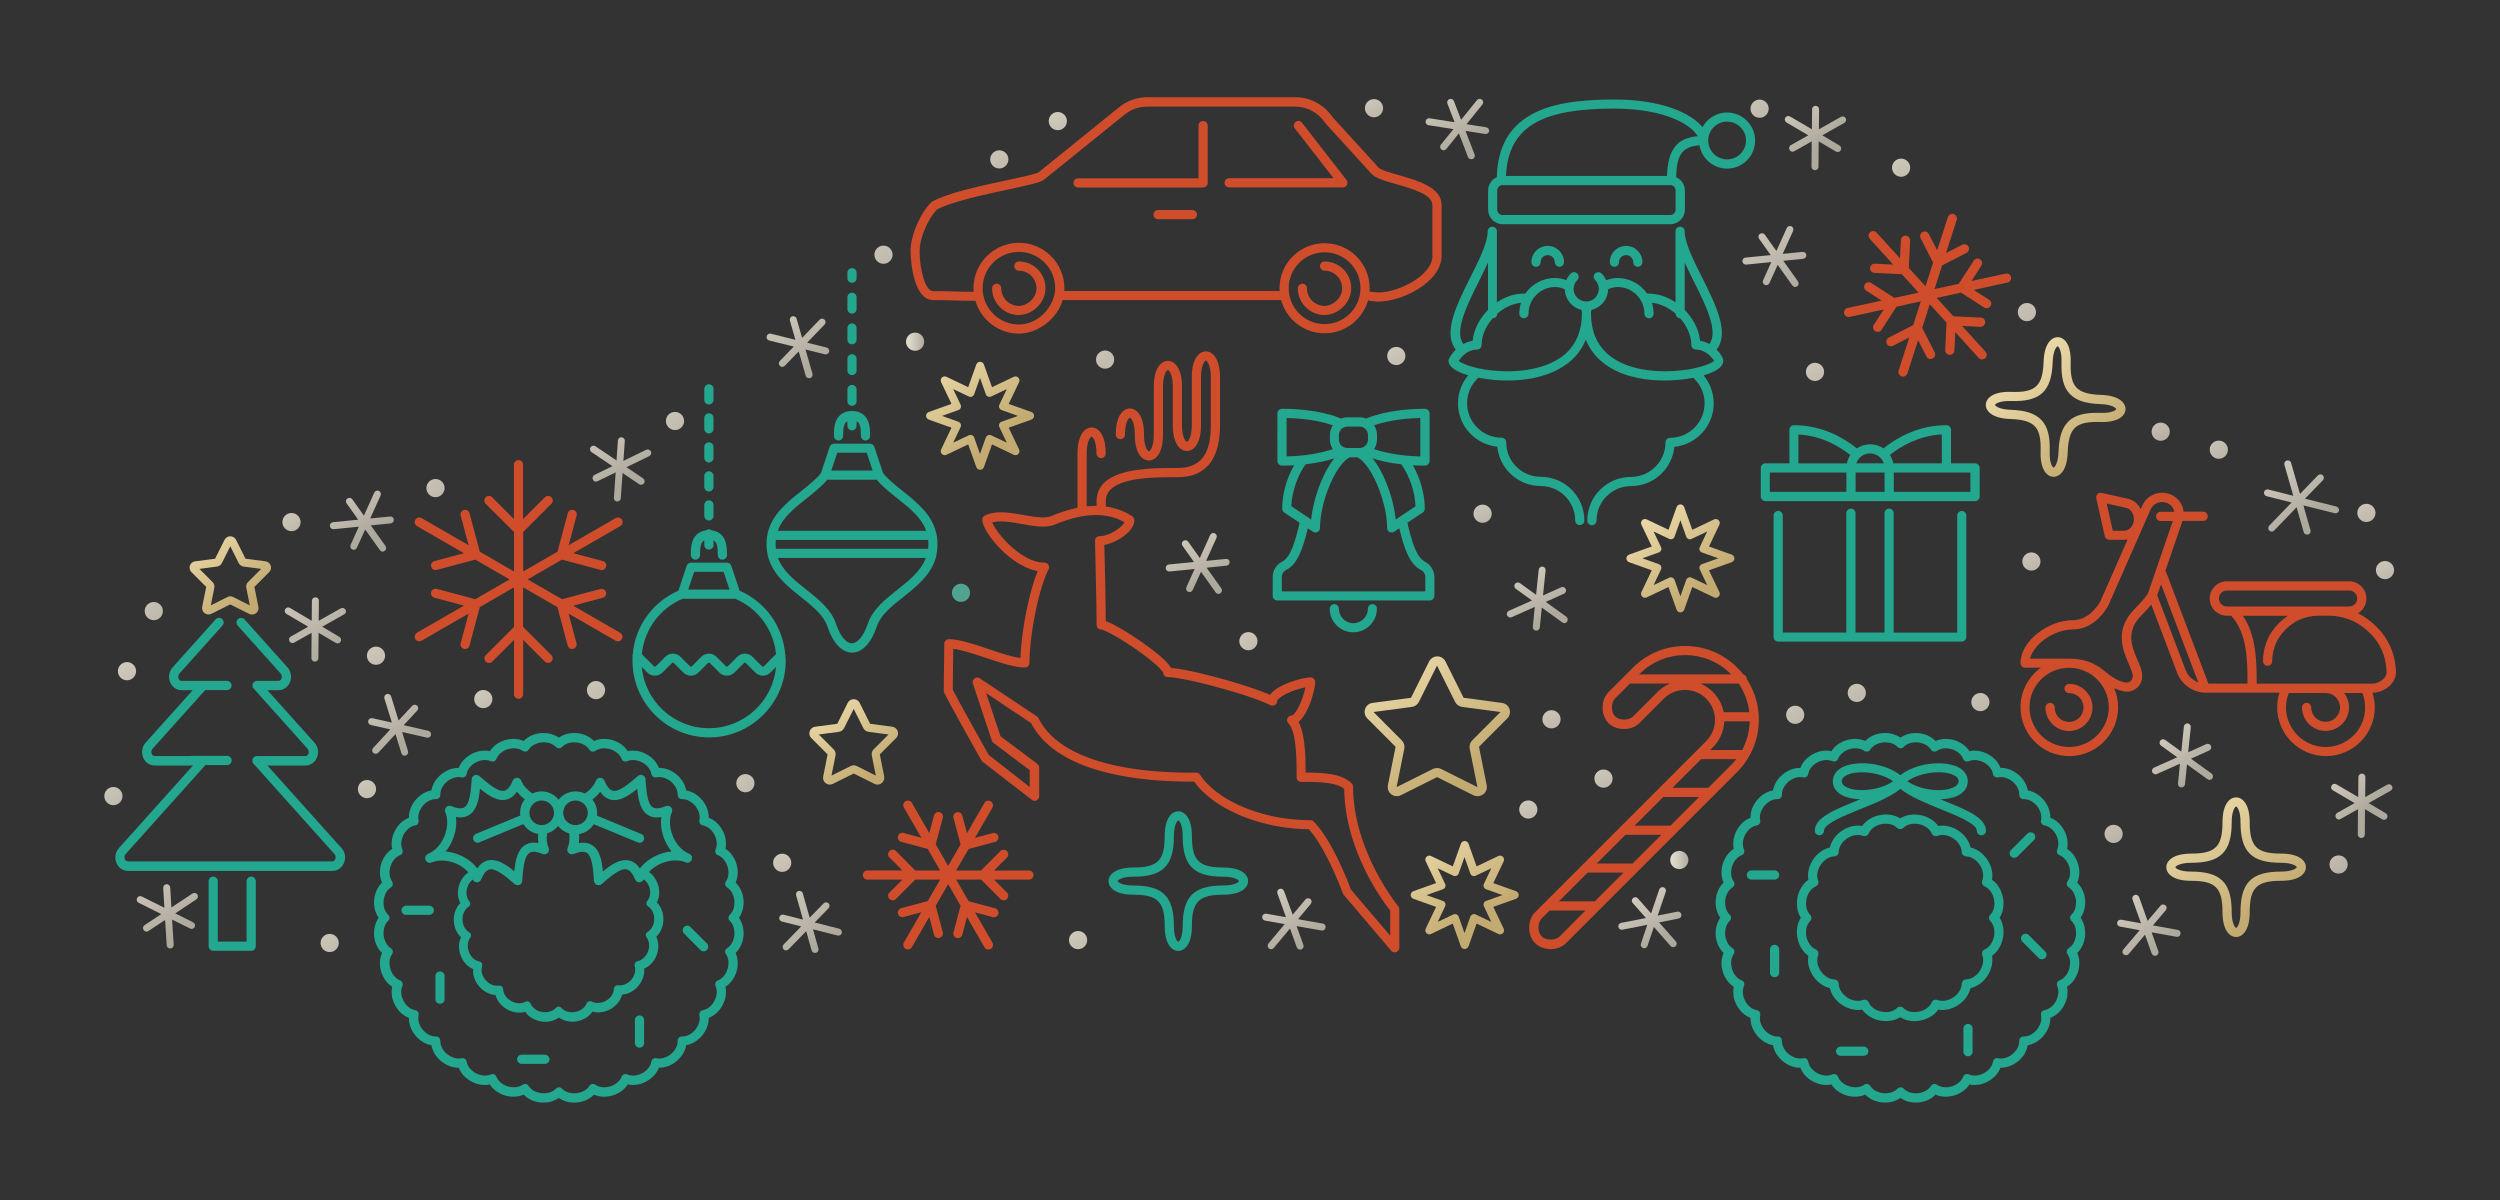 <svg id="Layer_1" xmlns="http://www.w3.org/2000/svg" viewBox="0 0 2500 1200"><rect x="0" y="0" width="2500" height="1200" fill="#333333" stroke="none"/><style>.st0{fill:url(#SVGID_1_)}.st1{fill:url(#SVGID_2_)}.st2{fill:url(#SVGID_3_)}.st3{fill:url(#SVGID_4_)}.st4{fill:url(#SVGID_5_)}.st5{fill:url(#SVGID_6_)}.st6{fill:url(#SVGID_7_)}.st7{fill:url(#SVGID_8_)}.st8{fill:url(#SVGID_9_)}.st9{fill:url(#SVGID_10_)}.st10{fill:url(#SVGID_11_)}.st11{fill:url(#SVGID_12_)}.st12{fill:url(#SVGID_13_)}.st13{fill:url(#SVGID_14_)}.st14{fill:url(#SVGID_15_)}.st15{fill:url(#SVGID_16_)}.st16{fill:url(#SVGID_17_)}.st17{fill:url(#SVGID_18_)}.st18{fill:url(#SVGID_19_)}.st19{fill:url(#SVGID_20_)}.st20{fill:url(#SVGID_21_)}.st21{fill:url(#SVGID_22_)}.st22{fill:url(#SVGID_23_)}.st23{fill:url(#SVGID_24_)}.st24{fill:url(#SVGID_25_)}.st25{fill:#d04d2c}.st26{fill:url(#SVGID_26_)}.st27{fill:url(#SVGID_27_)}.st28{fill:#23a78e}.st29{fill:url(#SVGID_28_)}.st30{fill:url(#SVGID_29_)}.st31{fill:url(#SVGID_30_)}.st32{fill:url(#SVGID_31_)}.st33{fill:url(#SVGID_32_)}.st34{fill:url(#SVGID_33_)}.st35{fill:url(#SVGID_34_)}.st36{fill:url(#SVGID_35_)}.st37{fill:url(#SVGID_36_)}.st38{fill:url(#SVGID_37_)}.st39{fill:url(#SVGID_38_)}.st40{fill:url(#SVGID_39_)}.st41{fill:url(#SVGID_40_)}.st42{fill:url(#SVGID_41_)}.st43{fill:url(#SVGID_42_)}.st44{fill:#50a38e}.st45{fill:url(#SVGID_43_)}.st46{fill:url(#SVGID_44_)}.st47{fill:url(#SVGID_45_)}.st48{fill:url(#SVGID_46_)}.st49{fill:url(#SVGID_47_)}.st50{fill:url(#SVGID_48_)}.st51{fill:url(#SVGID_49_)}.st52{fill:url(#SVGID_50_)}.st53{fill:url(#SVGID_51_)}.st54{fill:url(#SVGID_52_)}.st55{fill:url(#SVGID_53_)}.st56{fill:url(#SVGID_54_)}.st57{fill:url(#SVGID_55_)}.st58{fill:url(#SVGID_56_)}.st59{fill:url(#SVGID_57_)}.st60{fill:url(#SVGID_58_)}.st61{fill:url(#SVGID_59_)}.st62{fill:url(#SVGID_60_)}.st63{fill:url(#SVGID_61_)}.st64{fill:url(#SVGID_62_)}.st65{fill:url(#SVGID_63_)}.st66{fill:url(#SVGID_64_)}.st67{fill:url(#SVGID_65_)}.st68{fill:url(#SVGID_66_)}.st69{fill:url(#SVGID_67_)}.st70{fill:url(#SVGID_68_)}.st71{fill:url(#SVGID_69_)}.st72{fill:url(#SVGID_70_)}.st73{fill:url(#SVGID_71_)}.st74{fill:url(#SVGID_72_)}</style><linearGradient id="SVGID_1_" gradientUnits="userSpaceOnUse" x1="743.635" y1="837.434" x2="819.362" y2="945.134"><stop offset="0" stop-color="#e2ddcd"/><stop offset=".277" stop-color="#d9d4c4"/><stop offset=".735" stop-color="#bfbaad"/><stop offset=".994" stop-color="#aea99d"/></linearGradient><path class="st0" d="M839.2 928.7l-24.5-6.2 13.9-14.3c1.3-1.4 1.3-3.6-.1-4.9-1.4-1.3-3.6-1.3-4.9.1l-13.9 14.3-6.9-24.3c-.5-1.9-2.5-2.9-4.3-2.4-1.9.5-2.9 2.5-2.4 4.3l6.9 24.3-19.4-4.9c-1.9-.5-3.8.7-4.3 2.5-.5 1.9.7 3.8 2.5 4.3l19.4 4.9-17.6 18.1c-1.3 1.4-1.3 3.6.1 4.9.7.7 1.6 1 2.4 1 .9 0 1.8-.4 2.5-1.1l17.6-18.1 5.4 19.2c.4 1.5 1.8 2.5 3.4 2.5.3 0 .6 0 1-.1 1.9-.5 2.9-2.5 2.4-4.3l-5.4-19.2 24.5 6.2c.3.1.6.1.9.1 1.6 0 3-1.1 3.4-2.6.4-1.9-.7-3.8-2.6-4.3z"/><linearGradient id="SVGID_2_" gradientUnits="userSpaceOnUse" x1="1245.435" y1="847.208" x2="1300.968" y2="943.129"><stop offset="0" stop-color="#e2ddcd"/><stop offset=".277" stop-color="#d9d4c4"/><stop offset=".735" stop-color="#bfbaad"/><stop offset=".994" stop-color="#aea99d"/></linearGradient><path class="st1" d="M1322.9 923.6l-24.9-4.4 12.8-15.3c1.2-1.5 1-3.7-.4-4.9-1.5-1.2-3.7-1-4.9.4l-12.8 15.3-8.7-23.7c-.7-1.8-2.7-2.8-4.5-2.1-1.8.7-2.8 2.7-2.1 4.5l8.6 23.8-19.7-3.5c-1.9-.3-3.7.9-4.1 2.8-.3 1.9.9 3.7 2.8 4.1l19.7 3.5-16.2 19.4c-1.2 1.5-1 3.7.4 4.9.7.6 1.5.8 2.2.8 1 0 2-.4 2.7-1.3l16.2-19.4 6.8 18.8c.5 1.4 1.9 2.3 3.3 2.3.4 0 .8-.1 1.2-.2 1.8-.7 2.8-2.7 2.1-4.5l-6.8-18.8 24.9 4.4c.2 0 .4.1.6.1 1.7 0 3.1-1.2 3.4-2.9.5-1.9-.7-3.8-2.6-4.1z"/><linearGradient id="SVGID_3_" gradientUnits="userSpaceOnUse" x1="1613.019" y1="863.172" x2="1661.821" y2="938.898"><stop offset="0" stop-color="#e2ddcd"/><stop offset=".277" stop-color="#d9d4c4"/><stop offset=".735" stop-color="#bfbaad"/><stop offset=".994" stop-color="#aea99d"/></linearGradient><path class="st2" d="M1681.4 914.4c-.4-1.9-2.2-3.1-4.1-2.7l-19.6 3.9 8.1-23.9c.6-1.8-.4-3.8-2.2-4.4-1.8-.6-3.8.4-4.4 2.2l-8.1 23.9-13.2-15c-1.3-1.5-3.5-1.6-4.9-.3-1.5 1.3-1.6 3.5-.3 4.9l13.2 15-24.8 4.9c-1.9.4-3.1 2.2-2.7 4.1.3 1.7 1.8 2.8 3.4 2.8.2 0 .5 0 .7-.1l24.8-4.9-6.4 18.9c-.6 1.8.4 3.8 2.2 4.4.4.1.8.2 1.1.2 1.5 0 2.8-.9 3.3-2.4l6.4-18.9 16.7 19c.7.8 1.7 1.2 2.6 1.2.8 0 1.6-.3 2.3-.9 1.5-1.3 1.6-3.5.3-4.9l-16.7-19 19.6-3.9c1.9-.4 3.1-2.3 2.7-4.1z"/><linearGradient id="SVGID_4_" gradientUnits="userSpaceOnUse" x1="2232.841" y1="422.926" x2="2308.568" y2="518.846"><stop offset="0" stop-color="#e2ddcd"/><stop offset=".277" stop-color="#d9d4c4"/><stop offset=".735" stop-color="#bfbaad"/><stop offset=".994" stop-color="#aea99d"/></linearGradient><path class="st3" d="M2336.3 506.5l-31.3-7.8 17.9-18.5c1.3-1.4 1.3-3.6-.1-4.9-1.4-1.3-3.6-1.3-4.9.1l-17.9 18.5-8.9-31c-.5-1.9-2.5-2.9-4.3-2.4-1.9.5-2.9 2.5-2.4 4.3l8.9 31-25-6.3c-1.9-.5-3.8.7-4.2 2.5-.5 1.9.7 3.8 2.5 4.2l25 6.3-22.4 23.2c-1.3 1.4-1.3 3.6.1 4.9.7.7 1.6 1 2.4 1 .9 0 1.8-.4 2.5-1.1l22.4-23.2 7.1 24.8c.4 1.5 1.8 2.5 3.4 2.5.3 0 .6 0 1-.1 1.9-.5 2.9-2.5 2.4-4.3l-7.1-24.8 31.3 7.8c.3.1.6.1.9.1 1.6 0 3-1.1 3.4-2.7.3-1.7-.8-3.6-2.7-4.1z"/><linearGradient id="SVGID_5_" gradientUnits="userSpaceOnUse" x1="1766.643" y1="66.572" x2="1823.858" y2="142.298"><stop offset="0" stop-color="#e2ddcd"/><stop offset=".277" stop-color="#d9d4c4"/><stop offset=".735" stop-color="#bfbaad"/><stop offset=".994" stop-color="#aea99d"/></linearGradient><path class="st4" d="M1845.7 118.2c-1-1.7-3.1-2.3-4.8-1.3l-22 12.4.2-20c0-1.9-1.5-3.5-3.5-3.5-1.9 0-3.5 1.5-3.5 3.5l-.2 20-21.8-12.8c-1.7-1-3.8-.4-4.8 1.2-1 1.7-.4 3.8 1.2 4.8l21.8 12.8-17.4 9.8c-1.7 1-2.3 3.1-1.3 4.8.6 1.1 1.8 1.8 3 1.8.6 0 1.2-.1 1.7-.5l17.4-9.8-.2 25.3c0 1.9 1.5 3.5 3.5 3.5 1.9 0 3.5-1.5 3.5-3.5l.2-25.3 17.2 10.1c.6.3 1.2.5 1.8.5 1.2 0 2.4-.6 3-1.7 1-1.7.4-3.8-1.2-4.8l-17.2-10.2 22-12.4c1.7-.9 2.3-3 1.4-4.7z"/><linearGradient id="SVGID_6_" gradientUnits="userSpaceOnUse" x1="1411.864" y1="44.573" x2="1472.445" y2="142.176"><stop offset="0" stop-color="#e2ddcd"/><stop offset=".277" stop-color="#d9d4c4"/><stop offset=".735" stop-color="#bfbaad"/><stop offset=".994" stop-color="#aea99d"/></linearGradient><path class="st5" d="M1486.2 127.3l-19.7-3.1 15.9-19.7c1.2-1.5 1-3.7-.5-4.9-1.5-1.2-3.7-1-4.9.5l-15.9 19.7-7.2-18.7c-.7-1.8-2.7-2.7-4.5-2-1.8.7-2.7 2.7-2 4.5l7.2 18.6-25-3.9c-1.9-.3-3.7 1-4 2.9-.3 1.9 1 3.7 2.9 4l25 3.9-12.6 15.5c-1.2 1.5-1 3.7.5 4.9.6.5 1.4.8 2.2.8 1 0 2-.4 2.7-1.3l12.6-15.6 9.1 23.6c.5 1.4 1.9 2.2 3.3 2.2.4 0 .8-.1 1.3-.2 1.8-.7 2.7-2.7 2-4.5l-9.1-23.6 19.7 3.1h.5c1.7 0 3.2-1.2 3.5-3 .2-1.6-1.1-3.4-3-3.7z"/><linearGradient id="SVGID_7_" gradientUnits="userSpaceOnUse" x1="248.581" y1="528.866" x2="336.088" y2="651.712"><stop offset="0" stop-color="#e2ddcd"/><stop offset=".277" stop-color="#d9d4c4"/><stop offset=".735" stop-color="#bfbaad"/><stop offset=".994" stop-color="#aea99d"/></linearGradient><path class="st6" d="M345.5 609.7c-1-1.7-3.1-2.3-4.8-1.3l-22 12.4.2-20c0-1.9-1.5-3.5-3.5-3.5-1.9 0-3.5 1.5-3.5 3.5l-.2 20-21.7-12.9c-1.7-1-3.8-.4-4.8 1.2-1 1.7-.4 3.8 1.2 4.8l21.8 12.8-17.4 9.8c-1.7 1-2.3 3.1-1.3 4.8.6 1.1 1.8 1.8 3 1.8.6 0 1.2-.1 1.7-.5l17.4-9.8-.2 25.3c0 1.9 1.5 3.5 3.5 3.5 1.9 0 3.5-1.5 3.5-3.5l.2-25.3 17.2 10.1c.6.3 1.2.5 1.8.5 1.2 0 2.4-.6 3-1.7 1-1.7.4-3.8-1.2-4.8l-17.2-10.2 22-12.4c1.7-.8 2.3-2.9 1.3-4.6z"/><linearGradient id="SVGID_8_" gradientUnits="userSpaceOnUse" x1="2307.426" y1="748.345" x2="2369.69" y2="807.243"><stop offset="0" stop-color="#e2ddcd"/><stop offset=".277" stop-color="#d9d4c4"/><stop offset=".735" stop-color="#bfbaad"/><stop offset=".994" stop-color="#aea99d"/></linearGradient><path class="st7" d="M2392 786c-1-1.7-3.1-2.3-4.8-1.3l-22 12.4.2-20c0-1.9-1.5-3.5-3.5-3.5-1.9 0-3.5 1.5-3.5 3.5l-.2 20-21.8-12.8c-1.7-1-3.8-.4-4.8 1.2-1 1.7-.4 3.8 1.2 4.8l21.8 12.8-17.4 9.8c-1.7 1-2.3 3.1-1.3 4.8.6 1.1 1.8 1.8 3 1.8.6 0 1.2-.1 1.7-.5l17.4-9.8-.2 25.3c0 1.9 1.5 3.5 3.5 3.5 1.9 0 3.5-1.5 3.5-3.5l.2-25.3 17.2 10.1c.6.3 1.2.5 1.8.5 1.2 0 2.4-.6 3-1.7 1-1.7.4-3.8-1.2-4.8l-17.2-10.2 22-12.4c1.8-.9 2.4-3 1.4-4.7z"/><linearGradient id="SVGID_9_" gradientUnits="userSpaceOnUse" x1="1162.277" y1="499.589" x2="1207.713" y2="582.047"><stop offset="0" stop-color="#e2ddcd"/><stop offset=".277" stop-color="#d9d4c4"/><stop offset=".735" stop-color="#bfbaad"/><stop offset=".994" stop-color="#aea99d"/></linearGradient><path class="st8" d="M1226 558.9l-19.9 2 10.4-23c.8-1.8 0-3.8-1.7-4.6-1.8-.8-3.8 0-4.6 1.7l-10.4 23-11.6-16.3c-1.1-1.6-3.3-1.9-4.9-.8-1.6 1.1-1.9 3.3-.8 4.9L1194 562l-25.2 2.5c-1.9.2-3.3 1.9-3.1 3.8.2 1.8 1.7 3.2 3.5 3.2h.3l25.1-2.5-8.2 18.2c-.8 1.8 0 3.8 1.7 4.6.5.2 1 .3 1.4.3 1.3 0 2.6-.8 3.2-2.1l8.3-18.2 14.7 20.6c.7 1 1.8 1.5 2.8 1.5.7 0 1.4-.2 2-.7 1.6-1.1 1.9-3.3.8-4.9l-14.7-20.6 19.9-2c1.9-.2 3.3-1.9 3.1-3.8 0-1.8-1.7-3.2-3.6-3z"/><linearGradient id="SVGID_10_" gradientUnits="userSpaceOnUse" x1="304.686" y1="438.797" x2="371.998" y2="533.034"><stop offset="0" stop-color="#e2ddcd"/><stop offset=".277" stop-color="#d9d4c4"/><stop offset=".735" stop-color="#bfbaad"/><stop offset=".994" stop-color="#aea99d"/></linearGradient><path class="st9" d="M390.1 516.5l-19.9 2 10.4-23c.8-1.8 0-3.8-1.7-4.6-1.8-.8-3.8 0-4.6 1.7l-10.4 23-11.6-16.3c-1.1-1.6-3.3-1.9-4.9-.8-1.6 1.1-1.9 3.3-.8 4.9l11.6 16.3-25.2 2.5c-1.9.2-3.3 1.9-3.1 3.8.2 1.8 1.7 3.2 3.5 3.2h.3l25.1-2.5-8.2 18.2c-.8 1.8 0 3.8 1.7 4.6.5.2 1 .3 1.4.3 1.3 0 2.6-.8 3.2-2.1l8.3-18.2 14.7 20.6c.7 1 1.8 1.5 2.8 1.5.7 0 1.4-.2 2-.7 1.6-1.1 1.9-3.3.8-4.9l-14.7-20.6 19.9-2c1.9-.2 3.3-1.9 3.1-3.8-.1-1.9-1.8-3.3-3.7-3.1z"/><linearGradient id="SVGID_11_" gradientUnits="userSpaceOnUse" x1="334.633" y1="646.958" x2="405.311" y2="742.878"><stop offset="0" stop-color="#e2ddcd"/><stop offset=".277" stop-color="#d9d4c4"/><stop offset=".735" stop-color="#bfbaad"/><stop offset=".994" stop-color="#aea99d"/></linearGradient><path class="st10" d="M428.4 730.8l-24.7-5.6 13.6-14.7c1.3-1.4 1.2-3.6-.2-4.9-1.4-1.3-3.6-1.2-4.9.2l-13.6 14.7-7.5-24.1c-.6-1.8-2.5-2.9-4.4-2.3-1.8.6-2.9 2.5-2.3 4.4l7.5 24.1-19.5-4.4c-1.9-.4-3.8.8-4.2 2.6-.4 1.9.8 3.8 2.6 4.2l19.5 4.4-17.2 18.6c-1.3 1.4-1.2 3.6.2 4.9.7.6 1.5.9 2.4.9.9 0 1.9-.4 2.6-1.1l17.2-18.6 5.9 19.1c.5 1.5 1.8 2.5 3.3 2.5.3 0 .7-.1 1-.2 1.8-.6 2.9-2.5 2.3-4.4l-5.9-19.1 24.7 5.6c.3.1.5.1.8.1 1.6 0 3-1.1 3.4-2.7.4-1.9-.8-3.8-2.6-4.2z"/><linearGradient id="SVGID_12_" gradientUnits="userSpaceOnUse" x1="109.54" y1="818.727" x2="181.901" y2="929.793"><stop offset="0" stop-color="#e2ddcd"/><stop offset=".277" stop-color="#d9d4c4"/><stop offset=".735" stop-color="#bfbaad"/><stop offset=".994" stop-color="#aea99d"/></linearGradient><path class="st11" d="M197.4 894.5c-1.1-1.6-3.2-2.1-4.9-1l-21.1 14-1.2-20c-.1-1.9-1.8-3.4-3.7-3.3-1.9.1-3.4 1.8-3.3 3.7l1.2 19.9-22.6-11.3c-1.7-.9-3.8-.2-4.7 1.6-.9 1.7-.2 3.8 1.6 4.7l22.6 11.3-16.7 11c-1.6 1.1-2.1 3.2-1 4.9.7 1 1.8 1.6 2.9 1.6.7 0 1.3-.2 1.9-.6l16.7-11 1.6 25.2c.1 1.9 1.7 3.3 3.5 3.3h.2c1.9-.1 3.4-1.8 3.3-3.7l-1.6-25.2 17.9 8.9c.5.2 1 .4 1.6.4 1.3 0 2.5-.7 3.1-1.9.9-1.7.2-3.8-1.6-4.7l-17.9-8.9 21.1-14c1.7-1.1 2.1-3.3 1.1-4.9z"/><linearGradient id="SVGID_13_" gradientUnits="userSpaceOnUse" x1="1703.51" y1="160.289" x2="1801.516" y2="289.572"><stop offset="0" stop-color="#e2ddcd"/><stop offset=".277" stop-color="#d9d4c4"/><stop offset=".735" stop-color="#bfbaad"/><stop offset=".994" stop-color="#aea99d"/></linearGradient><path class="st12" d="M1802.6 251.9l-19.9 2 10.4-23c.8-1.8 0-3.8-1.7-4.6-1.8-.8-3.8 0-4.6 1.7l-10.4 23-11.6-16.3c-1.1-1.6-3.3-1.9-4.9-.8-1.6 1.1-1.9 3.3-.8 4.9l11.6 16.3-25.2 2.5c-1.9.2-3.3 1.9-3.1 3.8.2 1.8 1.7 3.2 3.5 3.2h.3l25.1-2.5-8.2 18.2c-.8 1.8 0 3.8 1.7 4.6.5.2 1 .3 1.4.3 1.3 0 2.6-.8 3.2-2.1l8.3-18.2 14.7 20.6c.7 1 1.8 1.5 2.8 1.5.7 0 1.4-.2 2-.7 1.6-1.1 1.9-3.3.8-4.9l-14.7-20.6 19.9-2c1.9-.2 3.3-1.9 3.1-3.8-.1-1.9-1.8-3.3-3.7-3.1z"/><linearGradient id="SVGID_14_" gradientUnits="userSpaceOnUse" x1="2092.537" y1="868.312" x2="2158.166" y2="945.722"><stop offset="0" stop-color="#e2ddcd"/><stop offset=".277" stop-color="#d9d4c4"/><stop offset=".735" stop-color="#bfbaad"/><stop offset=".994" stop-color="#aea99d"/></linearGradient><path class="st13" d="M2177.8 929.9l-24.9-4.5 12.9-15.2c1.2-1.5 1.1-3.7-.4-4.9-1.5-1.2-3.7-1.1-4.9.4l-12.9 15.2-8.5-23.8c-.7-1.8-2.7-2.8-4.5-2.1-1.8.7-2.8 2.7-2.1 4.5l8.5 23.8-19.7-3.6c-1.9-.3-3.7.9-4.1 2.8s.9 3.7 2.8 4.1l19.7 3.6-16.4 19.3c-1.3 1.5-1.1 3.7.4 4.9.7.6 1.5.8 2.3.8 1 0 2-.4 2.7-1.2l16.3-19.3 6.7 18.8c.5 1.4 1.9 2.3 3.3 2.3.4 0 .8-.1 1.2-.2 1.8-.7 2.8-2.7 2.1-4.5l-6.7-18.8 24.9 4.5c.2 0 .4.1.6.1 1.7 0 3.1-1.2 3.4-2.9.5-1.9-.8-3.8-2.7-4.1z"/><linearGradient id="SVGID_15_" gradientUnits="userSpaceOnUse" x1="2133.773" y1="702.126" x2="2196.037" y2="776.17"><stop offset="0" stop-color="#e2ddcd"/><stop offset=".277" stop-color="#d9d4c4"/><stop offset=".735" stop-color="#bfbaad"/><stop offset=".994" stop-color="#aea99d"/></linearGradient><path class="st14" d="M2211.5 773.5l-20.5-14.8 18.2-8.2c1.8-.8 2.6-2.9 1.8-4.6-.8-1.8-2.9-2.6-4.6-1.8l-18.2 8.2 2.6-25.1c.2-1.9-1.2-3.6-3.1-3.8-1.9-.2-3.6 1.2-3.8 3.1l-2.6 25.1-16.2-11.7c-1.6-1.1-3.8-.8-4.9.8-1.1 1.6-.8 3.8.8 4.9l16.2 11.7-23.1 10.3c-1.8.8-2.6 2.9-1.8 4.6.6 1.3 1.9 2.1 3.2 2.1.5 0 1-.1 1.4-.3l23.1-10.3-2 19.9c-.2 1.9 1.2 3.6 3.1 3.8h.4c1.8 0 3.3-1.3 3.5-3.1l2-19.9 20.5 14.8c.6.4 1.3.7 2 .7 1.1 0 2.2-.5 2.8-1.4 1.1-1.7.8-3.8-.8-5z"/><linearGradient id="SVGID_16_" gradientUnits="userSpaceOnUse" x1="1493.168" y1="531.975" x2="1547.018" y2="619.482"><stop offset="0" stop-color="#e2ddcd"/><stop offset=".277" stop-color="#d9d4c4"/><stop offset=".735" stop-color="#bfbaad"/><stop offset=".994" stop-color="#aea99d"/></linearGradient><path class="st15" d="M1566.3 616.7l-20.5-14.8 18.2-8.2c1.8-.8 2.6-2.9 1.8-4.6-.8-1.8-2.9-2.6-4.6-1.8l-18.2 8.2 2.6-25.1c.2-1.9-1.2-3.6-3.1-3.8-1.9-.2-3.6 1.2-3.8 3.1l-2.6 25.1-16.2-11.7c-1.6-1.1-3.8-.8-4.9.8-1.1 1.6-.8 3.8.8 4.9l16.2 11.7-23.1 10.3c-1.8.8-2.6 2.9-1.8 4.6.6 1.3 1.9 2.1 3.2 2.1.5 0 1-.1 1.4-.3l23.1-10.3-2 19.9c-.2 1.9 1.2 3.6 3.1 3.8h.4c1.8 0 3.3-1.3 3.5-3.1l2-19.9 20.5 14.8c.6.4 1.3.7 2 .7 1.1 0 2.2-.5 2.8-1.4 1.1-1.7.7-3.9-.8-5z"/><linearGradient id="SVGID_17_" gradientUnits="userSpaceOnUse" x1="557.723" y1="382.352" x2="619.987" y2="485.004"><stop offset="0" stop-color="#e2ddcd"/><stop offset=".277" stop-color="#d9d4c4"/><stop offset=".735" stop-color="#bfbaad"/><stop offset=".994" stop-color="#aea99d"/></linearGradient><path class="st16" d="M617.3 501.5h-.2c-1.9-.1-3.4-1.8-3.2-3.7l2.2-31.3c.1-1.9 1.8-3.4 3.7-3.2 1.9.1 3.4 1.8 3.2 3.7l-2.2 31.3c-.2 1.8-1.7 3.2-3.5 3.2z"/><linearGradient id="SVGID_18_" gradientUnits="userSpaceOnUse" x1="559.834" y1="381.072" x2="622.098" y2="483.723"><stop offset="0" stop-color="#e2ddcd"/><stop offset=".277" stop-color="#d9d4c4"/><stop offset=".735" stop-color="#bfbaad"/><stop offset=".994" stop-color="#aea99d"/></linearGradient><path class="st17" d="M619.5 470.2c-.7 0-1.4-.2-2-.6l-26-17.5c-1.6-1.1-2-3.3-.9-4.9 1.1-1.6 3.3-2 4.9-.9l26 17.5c1.6 1.1 2 3.3.9 4.9-.7 1-1.8 1.5-2.9 1.5z"/><linearGradient id="SVGID_19_" gradientUnits="userSpaceOnUse" x1="578.793" y1="369.572" x2="641.057" y2="472.224"><stop offset="0" stop-color="#e2ddcd"/><stop offset=".277" stop-color="#d9d4c4"/><stop offset=".735" stop-color="#bfbaad"/><stop offset=".994" stop-color="#aea99d"/></linearGradient><path class="st18" d="M619.5 470.2c-1.3 0-2.5-.7-3.1-2-.8-1.7-.1-3.8 1.6-4.7l28.2-13.7c1.7-.8 3.8-.1 4.7 1.6.8 1.7.1 3.8-1.6 4.7L621 469.9c-.5.2-1 .3-1.5.3z"/><linearGradient id="SVGID_20_" gradientUnits="userSpaceOnUse" x1="570.109" y1="374.839" x2="632.374" y2="477.491"><stop offset="0" stop-color="#e2ddcd"/><stop offset=".277" stop-color="#d9d4c4"/><stop offset=".735" stop-color="#bfbaad"/><stop offset=".994" stop-color="#aea99d"/></linearGradient><path class="st19" d="M641.1 484.8c-.7 0-1.4-.2-2-.6l-21.6-14.6c-1.6-1.1-2-3.3-.9-4.9 1.1-1.6 3.3-2 4.9-.9l21.6 14.6c1.6 1.1 2 3.3.9 4.9-.7.9-1.8 1.5-2.9 1.5z"/><linearGradient id="SVGID_21_" gradientUnits="userSpaceOnUse" x1="554.351" y1="384.397" x2="616.616" y2="487.049"><stop offset="0" stop-color="#e2ddcd"/><stop offset=".277" stop-color="#d9d4c4"/><stop offset=".735" stop-color="#bfbaad"/><stop offset=".994" stop-color="#aea99d"/></linearGradient><path class="st20" d="M596 481.6c-1.3 0-2.5-.7-3.1-2-.8-1.7-.1-3.8 1.6-4.7l23.4-11.4c1.7-.8 3.8-.1 4.7 1.6s.1 3.8-1.6 4.7l-23.4 11.4c-.5.3-1 .4-1.6.4z"/><linearGradient id="SVGID_22_" gradientUnits="userSpaceOnUse" x1="571.865" y1="373.774" x2="634.129" y2="476.426"><stop offset="0" stop-color="#e2ddcd"/><stop offset=".277" stop-color="#d9d4c4"/><stop offset=".735" stop-color="#bfbaad"/><stop offset=".994" stop-color="#aea99d"/></linearGradient><path class="st21" d="M619.5 470.2h-.2c-1.9-.1-3.4-1.8-3.2-3.7l1.8-26c.1-1.9 1.8-3.4 3.7-3.2 1.9.1 3.4 1.8 3.2 3.7l-1.8 26c-.2 1.8-1.7 3.2-3.5 3.2z"/><linearGradient id="SVGID_23_" gradientUnits="userSpaceOnUse" x1="746.197" y1="258.625" x2="816.876" y2="364.642"><stop offset="0" stop-color="#e2ddcd"/><stop offset=".277" stop-color="#d9d4c4"/><stop offset=".735" stop-color="#bfbaad"/><stop offset=".994" stop-color="#aea99d"/></linearGradient><path class="st22" d="M826.5 347.5l-19.4-4.8 17.5-18.2c1.3-1.4 1.3-3.6-.1-4.9-1.4-1.3-3.6-1.3-4.9.1l-17.5 18.2-5.5-19.2c-.5-1.9-2.5-2.9-4.3-2.4-1.9.5-2.9 2.5-2.4 4.3l5.5 19.2-24.5-6.1c-1.9-.5-3.8.7-4.2 2.6-.5 1.9.7 3.8 2.6 4.2l24.5 6.1-14 14.4c-1.3 1.4-1.3 3.6.1 4.9.7.7 1.6 1 2.4 1 .9 0 1.8-.4 2.5-1.1l13.9-14.4 7 24.3c.4 1.5 1.8 2.5 3.4 2.5.3 0 .6 0 1-.1 1.9-.5 2.9-2.5 2.4-4.3l-7-24.3 19.4 4.8c.3.1.6.1.8.1 1.6 0 3-1.1 3.4-2.7.5-1.9-.7-3.8-2.6-4.2z"/><linearGradient id="SVGID_24_" gradientUnits="userSpaceOnUse" x1="1330.5" y1="576.408" x2="1466.43" y2="775.561"><stop offset="0" stop-color="#fceec2"/><stop offset=".197" stop-color="#f5e6b9"/><stop offset=".524" stop-color="#e4d19f"/><stop offset=".939" stop-color="#c7af76"/><stop offset=".994" stop-color="#c3aa70"/></linearGradient><path class="st23" d="M1477.4 796.2c-1.4 0-2.8-.3-4.1-1l-36.2-18.1-36.2 18.1c-3.1 1.6-6.8 1.2-9.6-.9s-4.1-5.6-3.4-9.1l7.7-38.4-28.3-28.4c-2.5-2.5-3.3-6.1-2.2-9.4 1.1-3.3 4-5.7 7.5-6.1l38.4-5.1 18.1-36.3c1.6-3.1 4.7-5.1 8.2-5.1s6.6 1.9 8.2 5.1l18.1 36.3 38.4 5.1c3.5.5 6.3 2.8 7.5 6.1 1.1 3.3.3 6.9-2.2 9.4l-28.3 28.4 7.7 38.4c.7 3.5-.6 6.9-3.4 9.1-2 1.3-3.9 1.9-5.9 1.9zm-40.3-28.2c1.4 0 2.8.3 4.1 1l36.2 18.1-7.7-38.4c-.6-3 .3-6.1 2.5-8.3l28.3-28.4-38.4-5.1c-3-.4-5.6-2.3-7-5l-18.1-36.3-18.1 36.3c-1.4 2.7-4 4.6-7 5l-38.4 5.1 28.3 28.4c2.2 2.2 3.1 5.3 2.5 8.3l-7.7 38.4 36.2-18.1c1.5-.7 2.9-1 4.3-1z"/><linearGradient id="SVGID_25_" gradientUnits="userSpaceOnUse" x1="783.746" y1="649.759" x2="875.42" y2="776.206"><stop offset="0" stop-color="#fceec2"/><stop offset=".197" stop-color="#f5e6b9"/><stop offset=".524" stop-color="#e4d19f"/><stop offset=".939" stop-color="#c7af76"/><stop offset=".994" stop-color="#c3aa70"/></linearGradient><path class="st24" d="M877.6 784.6c-1 0-2-.2-3-.7l-20.9-10.4-20.9 10.4c-2.3 1.2-5 .9-7.1-.7-2.1-1.6-3-4.1-2.5-6.7l4.4-22.1-16.3-16.3c-1.8-1.8-2.4-4.5-1.6-6.9.8-2.4 2.9-4.2 5.5-4.5l22.1-2.9 10.4-20.9c1.1-2.3 3.4-3.7 6-3.7s4.9 1.4 6 3.7l10.4 20.9 22.1 2.9c2.6.3 4.6 2.1 5.5 4.5.8 2.4.2 5.1-1.6 6.9l-16.3 16.3 4.4 22c.5 2.5-.5 5.1-2.5 6.7-1.3 1.1-2.7 1.5-4.1 1.5zm-23.9-19.3c1 0 2.1.2 3 .7l19.1 9.6-4-20.1c-.4-2.2.2-4.5 1.8-6.1l14.9-14.9-20.1-2.7c-2.2-.3-4.1-1.7-5.1-3.7l-9.6-19.2-9.6 19.2c-1 2-2.9 3.4-5.1 3.7l-20.2 2.7 14.9 14.9c1.6 1.6 2.3 3.9 1.8 6.1l-4 20.1 19.1-9.5c1-.5 2.1-.8 3.1-.8zM828.2 755s0 .1 0 0zm-.4-1.1zm63.3-19.1zm-38.6-28.2z"/><path class="st25" d="M1399 175.2c-8.2-2.3-19.3-5.5-21.1-8.2-.1-.2-.3-.4-.4-.6l-44.8-49.1c-8.5-12.6-22.5-20.1-37.6-20.1h-147.7c-10.3 0-20.4 3.6-28.4 10.1l-80.4 65c-2.6 1.7-18.6 5.2-32.8 8.2-26.2 5.6-58.8 12.6-73.6 21.1-.4.2-.7.5-1 .7-11.2 11.2-20.6 33.3-20.6 48.2 0 7.7 1.1 19.5 4.1 29.5 5 16.6 12.8 20.1 18.5 20.1 7.8 0 13.2.2 18.9.3 6 .2 12.8.4 23.3.4 5.5 18.9 23 32.8 43.6 32.8 18 0 37.8-13.7 43.7-33.5h218.4c5.2 19.1 22.7 33.2 43.5 33.2 20.7 0 38.2-14.1 43.5-33.1.6.4 1.3.6 2 .7l7.7.7h.4c12.3 0 27.8-4.9 40.3-12.8 14.9-9.4 23.1-21.1 23.1-33.1V205c0-17.6-23.6-24.3-42.6-29.8zm-380.1 149.3c-20 0-36.3-16.3-36.3-36.3 0-20 16.3-36.3 36.3-36.3 20 0 36.3 16.3 36.3 36.3 0 16.8-15.8 36.3-36.3 36.3zm305.7-.4c-19.8 0-35.9-16.1-35.9-35.9 0-19.8 16.1-35.9 35.9-35.9 19.8 0 35.9 16.1 35.9 35.9 0 19.8-16.1 35.9-35.9 35.9zm107.9-68.3c0 19.5-33.6 36.6-54.1 36.7l-7.5-.7c-.5 0-.9 0-1.4.1.1-1.2.2-2.4.2-3.6 0-24.9-20.2-45.1-45.1-45.1s-45.1 20.2-45.1 45.1c0 .9 0 1.8.1 2.7h-215.3c.1-.9.1-1.8.1-2.7 0-25.1-20.4-45.5-45.4-45.5-25.1 0-45.5 20.4-45.5 45.5 0 1.2.1 2.4.1 3.5-9.4 0-15.5-.2-21.4-.4-5.8-.2-11.3-.3-19.2-.3-7.7 0-13.4-21.3-13.4-40.4 0-11.1 7.2-30.7 17.5-41.3 13.9-7.6 46.6-14.6 70.5-19.8 23.9-5.1 33.2-7.3 36.5-10l80.5-65c6.4-5.2 14.5-8 22.6-8H1295c12.2 0 23.4 6.1 30.2 16.3.1.2.3.4.4.6l44.8 49.1c3.8 5.3 13.6 8.1 26 11.6 16.1 4.6 36 10.3 36 20.9v50.7z"/><path class="st25" d="M1203.1 121c-2.5 0-4.6 2.1-4.6 4.6v52.7h-120.4c-2.5 0-4.6 2.1-4.6 4.6s2.1 4.6 4.6 4.6h125c2.5 0 4.6-2.1 4.6-4.6v-57.3c-.1-2.6-2.1-4.6-4.6-4.6zm98.9 1.7c-1.5-2-4.4-2.4-6.4-.8-2 1.5-2.4 4.4-.8 6.4l38.7 49.9h-104.4c-2.5 0-4.6 2.1-4.6 4.6s2.1 4.6 4.6 4.6h113.8c1.7 0 3.3-1 4.1-2.6.8-1.6.6-3.4-.5-4.8l-44.5-57.3zM1192.4 210h-34.3c-2.5 0-4.6 2.1-4.6 4.6s2.1 4.6 4.6 4.6h34.3c2.5 0 4.6-2.1 4.6-4.6s-2.1-4.6-4.6-4.6zm-173.5 51.5c-2.5 0-4.6 2.1-4.6 4.6s2.1 4.6 4.6 4.6c9.7 0 17.6 7.9 17.6 17.6 0 9.9-9.4 17.6-17.6 17.6-9.7 0-17.6-7.9-17.6-17.6 0-2.5-2.1-4.6-4.6-4.6s-4.6 2.1-4.6 4.6c0 14.7 12 26.7 26.7 26.7 6.5 0 13.1-2.8 18.3-7.8 5.4-5.2 8.4-11.9 8.4-19 .1-14.7-11.8-26.7-26.6-26.7zm305.7 0c-2.5 0-4.6 2.1-4.6 4.6s2.1 4.6 4.6 4.6c9.7 0 17.5 7.9 17.5 17.6 0 9.9-9.4 17.6-17.5 17.6-9.7 0-17.6-7.9-17.6-17.6 0-2.5-2.1-4.6-4.6-4.6s-4.6 2.1-4.6 4.6c0 14.7 12 26.7 26.7 26.7 6.5 0 13.1-2.8 18.3-7.8 5.4-5.2 8.4-11.9 8.4-19 .1-14.7-11.9-26.7-26.6-26.7z"/><linearGradient id="SVGID_26_" gradientUnits="userSpaceOnUse" x1="2139.925" y1="729.306" x2="2266.443" y2="910.649"><stop offset="0" stop-color="#fceec2"/><stop offset=".197" stop-color="#f5e6b9"/><stop offset=".524" stop-color="#e4d19f"/><stop offset=".939" stop-color="#c7af76"/><stop offset=".994" stop-color="#c3aa70"/></linearGradient><path class="st26" d="M2236.1 937c-6.3 0-13.6-6.5-13.6-24.8 0-24.4-7-31.4-31.4-31.4-18.3 0-24.8-7.3-24.8-13.6 0-4.1 2.8-7.9 7.6-10.3 4.3-2.2 10.3-3.3 17.2-3.3 24.4 0 31.4-7 31.4-31.4 0-18.3 7.3-24.8 13.6-24.8s13.6 6.5 13.6 24.8c0 24.4 7 31.4 31.4 31.4 18.3 0 24.8 7.3 24.8 13.6s-6.5 13.6-24.8 13.6c-24.4 0-31.4 7-31.4 31.4 0 18.3-7.3 24.8-13.6 24.8zm0-130.5c-1 .1-4.4 4.2-4.4 15.7 0 29.6-11 40.6-40.6 40.6-11.5 0-15.5 3.5-15.7 4.4.1 1 4.2 4.4 15.7 4.4 29.6 0 40.6 11 40.6 40.6 0 11.5 3.5 15.5 4.4 15.7 1-.1 4.4-4.2 4.4-15.7 0-29.6 11-40.6 40.6-40.6 11.5 0 15.5-3.5 15.7-4.4-.1-1-4.2-4.4-15.7-4.4-29.6 0-40.6-11-40.6-40.6.1-11.5-3.4-15.5-4.4-15.7z"/><linearGradient id="SVGID_27_" gradientUnits="userSpaceOnUse" x1="1964.625" y1="298.21" x2="2097.265" y2="456.64"><stop offset="0" stop-color="#fceec2"/><stop offset=".197" stop-color="#f5e6b9"/><stop offset=".524" stop-color="#e4d19f"/><stop offset=".939" stop-color="#c7af76"/><stop offset=".994" stop-color="#c3aa70"/></linearGradient><path class="st27" d="M2101.1 394.9c-12.7-.4-20.3-2.7-24.7-7.4s-6.1-12.4-5.7-25.1c.2-7-.7-13-2.7-17.3-2.2-4.9-5.9-7.8-10-7.9-6.2-.2-13.8 6-14.4 24.4-.8 24.4-8.1 31.2-32.5 30.3-18.3-.6-25.1 6.5-25.3 12.7s6 13.8 24.4 14.4c12.7.4 20.3 2.7 24.7 7.4s6.1 12.4 5.7 25.1c-.6 18.3 6.5 25.1 12.7 25.3h.3c6.2 0 13.5-6.3 14.1-24.4.4-12.7 2.7-20.3 7.4-24.7 4.7-4.4 12.4-6.1 25.1-5.7 18.3.6 25.1-6.5 25.3-12.7.2-6.2-6.1-13.8-24.4-14.4zm-.6 18c-15.3-.5-25.1 2-31.7 8.2s-9.8 15.7-10.3 31c-.4 11.5-4 15.4-4.9 15.5-1-.2-4.3-4.3-3.9-15.8.5-15.3-2-25.1-8.2-31.7-6.2-6.6-15.7-9.8-31-10.3-11.5-.4-15.4-4-15.5-4.9.2-.9 3.9-3.9 14-3.9h1.8c29.6 1 40.9-9.6 41.9-39.2.4-11.5 4-15.4 4.9-15.5 1 .2 4.3 4.3 3.9 15.8-.5 15.3 2 25.1 8.2 31.7 6.2 6.6 15.7 9.8 31 10.3 11.5.4 15.4 4 15.5 4.9 0 1-4.2 4.3-15.7 3.9z"/><path class="st28" d="M1223.3 867.5c-24.4 0-31.4-7-31.4-31.4 0-18.3-7.3-24.8-13.6-24.8s-13.6 6.5-13.6 24.8c0 24.4-7 31.4-31.4 31.4-7 0-12.9 1.1-17.2 3.3-4.8 2.4-7.6 6.2-7.6 10.3 0 6.3 6.5 13.6 24.8 13.6 24.4 0 31.4 7 31.4 31.4 0 18.3 7.3 24.8 13.6 24.8s13.6-6.5 13.6-24.8c0-24.4 7-31.4 31.4-31.4 18.3 0 24.8-7.3 24.8-13.6s-6.5-13.6-24.8-13.6zm0 18c-29.6 0-40.6 11-40.6 40.6 0 11.5-3.5 15.5-4.4 15.7-1-.1-4.4-4.2-4.4-15.7 0-29.6-11-40.6-40.6-40.6-11.5 0-15.5-3.5-15.7-4.4.1-1 4.2-4.4 15.7-4.4 29.6 0 40.6-11 40.6-40.6 0-11.5 3.5-15.5 4.4-15.7 1 .1 4.4 4.2 4.4 15.7 0 29.6 11 40.6 40.6 40.6 11.5 0 15.5 3.5 15.7 4.4-.1.9-4.2 4.4-15.7 4.4z"/><path class="st25" d="M1398 905.9c-.4-.5-44.9-55-44.9-119.2 0-1.2-.5-2.4-1.3-3.2-10-10-28.1-10.8-46.2-10.9 0-17.4-.6-38.6-7.1-50.7 10.4-8.2 16.7-32.9 16.7-39.9 0-2.5-2.1-4.6-4.6-4.6-7.2 0-32.9 6.6-40.5 17.4-22.8-9.8-77.6-25.2-99-26.8-2.5-4.4-9.7-12.3-30.4-26.7-4.4-3-24-16.4-34.9-20.1-.1-18.8-1.1-62.6-1.5-76.3 12.8-2.4 30-13.4 30-24.7 0-1.5-.8-3-2-3.8-7.9-5.3-16.8-8.6-26.5-9.8v-5.4c0-24 44.8-24 71.6-24 28.3 0 42.6-17.6 42.6-52.2v-47.6c0-19.2-7.6-26-14.1-26s-14.1 6.8-14.1 26V425c0 12.6-3.9 16.8-4.9 16.8-1 0-4.9-4.2-4.9-16.8v-38.1c0-19.2-7.6-26-14.1-26s-14.1 6.8-14.1 26v47.6c0 12.6-3.9 16.8-4.9 16.8-1 0-4.9-4.2-4.9-16.8 0-19.2-7.6-26-14.1-26s-14.1 6.8-14.1 26c0 2.5 2.1 4.6 4.6 4.6s4.6-2.1 4.6-4.6c0-12.6 3.9-16.8 4.9-16.8s4.9 4.2 4.9 16.8c0 19.2 7.6 26 14.1 26s14.1-6.8 14.1-26v-47.6c0-12.6 3.9-16.8 4.9-16.8s4.9 4.2 4.9 16.8V425c0 19.2 7.6 26 14.1 26s14.1-6.8 14.1-26v-47.6c0-12.6 3.9-16.8 4.9-16.8s4.9 4.2 4.9 16.8V425c0 29.7-10.3 43-33.5 43-14.3 0-33.8 0-49.8 3.7-20.5 4.7-30.9 14.6-30.9 29.4v4.8c-3.2 0-6.5.2-9.9.5v-52.9c0-12.6 3.9-16.8 4.9-16.8.3 0 1.4.7 2.4 2.8 1.6 3.2 2.5 8.2 2.5 14 0 2.5 2.1 4.6 4.6 4.6s4.6-2.1 4.6-4.6c0-19.2-7.6-26-14.1-26s-14.1 6.8-14.1 26v54.3c-8.1 1.7-16.7 4.3-25.7 8.1-6.9 2.9-17.4 1-28.5-.9-13.5-2.4-27.4-4.8-38.4.5-1.6.8-2.6 2.4-2.6 4.1 0 12.1 27.6 46.4 55.4 51.5-8.6 21-16.4 59.9-17.2 86.9-8.7-1.1-20.6-5.1-32.1-9-15-5-29.3-9.8-39.5-9.8-2.5 0-4.6 2.1-4.6 4.6 0 3.9-.1 9.6-.2 16.1-.1 9-.3 20.1-.3 31 0 .7.2 1.4.5 2.1 10 19.4 36.8 66.8 37.1 67.3.3.5.7 1 1.2 1.4l49.2 38.1c1.4 1.1 3.2 1.3 4.8.5 1.6-.8 2.6-2.4 2.6-4.1v-28.6c0-1.4-.7-2.8-1.8-3.7l-36.9-27.7-14.4-43.1 45 30c13 25 41.1 42.2 83.5 51.3 32 6.9 64 7.2 79.5 7.2 20.1 27.7 66.5 47.1 114.6 47.6 17.6 19 34 63.7 34.1 64.1.2.5.5 1 .8 1.4l47.6 56c.9 1 2.2 1.6 3.5 1.6.5 0 1.1-.1 1.6-.3 1.8-.7 3-2.4 3-4.3v-39.1c-.2-.9-.6-1.9-1.3-2.7zm-8.1 29.5l-39-45.9c-2.4-6.6-18.9-49.6-37.3-68-.9-.9-2-1.3-3.2-1.3-47.1 0-92.5-18.7-110.4-45.5-.8-1.3-2.3-2-3.8-2-14.1 0-47.1 0-79.9-7-40.1-8.6-66.3-24.6-77.8-47.5-.4-.7-.9-1.3-1.6-1.8l-57.1-38.1c-1.6-1.1-3.8-1-5.3.2-1.6 1.2-2.2 3.2-1.6 5.1l19 57.1c.3.9.9 1.7 1.6 2.2l36.2 27.2V787l-40.9-32c-3.5-6.2-26.4-46.8-36-65.2 0-10.4.2-21.1.3-29.7.1-4.2.1-8.1.2-11.3 8.7 1.2 20.5 5.1 32.1 8.9 15 5 29.3 9.8 39.5 9.8 2.5 0 4.6-2.1 4.6-4.6 0-28.5 9.4-74.9 19.1-93.6.7-1.4.7-3.1-.2-4.5s-2.3-2.2-3.9-2.2c-23.3 0-47.8-29.1-52.3-40.1 8.1-2.3 19-.4 29.5 1.5 12.4 2.2 24.2 4.3 33.6.4 28.2-11.7 51.5-12.4 69.2-2.1-2.9 5.7-15.9 13.9-24.9 13.9-1.2 0-2.4.5-3.3 1.4s-1.3 2.1-1.3 3.3c0 .6 1.6 65.2 1.6 84 0 2.5 2 4.6 4.5 4.6 2.8.2 15.9 6.8 33.3 18.7 19.4 13.3 27.9 22.1 28.8 24.6.1 2.4 2.1 4.3 4.6 4.3 15.6 0 80.6 17.1 102.6 28.1 1.4.7 3.1.6 4.5-.2s2.2-2.3 2.2-3.9c0-.7 2.2-4.4 12.7-8.9 5.4-2.3 11.2-4 15.6-4.9-.9 4.4-2.6 10.1-4.9 15.6-4.5 10.5-8.1 12.7-8.9 12.7-1.9 0-3.5 1.1-4.2 2.8-.7 1.7-.3 3.7 1 5 8.2 8.2 8.2 36.8 8.2 53.9 0 2.5 2.1 4.6 4.6 4.6 16.9 0 34.3 0 43 7 .8 61.7 38.9 112.8 46 121.7v24.8zM620.2 632.8l-47-27.1 29.6-7.9c2.4-.7 3.9-3.2 3.2-5.6-.7-2.4-3.2-3.9-5.6-3.2L562 599.2l-34.3-19.8 34.3-19.8 38.5 10.3c.4.1.8.2 1.2.2 2 0 3.9-1.3 4.4-3.4.7-2.4-.8-5-3.2-5.6l-29.6-7.9 47-27.1c2.2-1.3 2.9-4.1 1.7-6.3-1.3-2.2-4.1-2.9-6.3-1.7l-47 27.1 7.9-29.6c.7-2.4-.8-5-3.2-5.6-2.4-.7-5 .8-5.6 3.2l-10.3 38.5-34.3 19.8V532l28.2-28.2c1.8-1.8 1.8-4.7 0-6.5-1.8-1.8-4.7-1.8-6.5 0L523.1 519v-54.3c0-2.5-2.1-4.6-4.6-4.6s-4.6 2.1-4.6 4.6V519l-21.7-21.7c-1.8-1.8-4.7-1.8-6.5 0-1.8 1.8-1.8 4.7 0 6.5L514 532v39.5l-34.2-19.8-10.3-38.5c-.7-2.4-3.2-3.9-5.6-3.2-2.4.7-3.9 3.2-3.2 5.6l7.9 29.6-47-27.1c-2.2-1.3-5-.5-6.3 1.7-1.3 2.2-.5 5 1.7 6.3l47 27.1-29.6 7.9c-2.4.7-3.9 3.2-3.2 5.6.5 2 2.4 3.4 4.4 3.4.4 0 .8-.1 1.2-.2l38.5-10.3 34.3 19.8-34.3 19.8-38.5-10.3c-2.4-.7-5 .8-5.6 3.2-.7 2.4.8 5 3.2 5.6l29.6 7.9-47 27.1c-2.2 1.3-2.9 4.1-1.7 6.3.8 1.5 2.4 2.3 4 2.3.8 0 1.6-.2 2.3-.6l47-27.1-7.9 29.6c-.7 2.4.8 5 3.2 5.6.4.1.8.2 1.2.2 2 0 3.9-1.3 4.4-3.4l10.3-38.5 34.2-19.8v39.6l-28.2 28.2c-1.8 1.8-1.8 4.7 0 6.5 1.8 1.8 4.7 1.8 6.5 0l21.7-21.7v54.3c0 2.5 2.1 4.6 4.6 4.6s4.6-2.1 4.6-4.6v-54.3l21.7 21.7c.9.9 2.1 1.3 3.2 1.3 1.2 0 2.3-.4 3.2-1.3 1.8-1.8 1.8-4.7 0-6.5l-28.2-28.2v-39.6l34.3 19.8 10.3 38.5c.5 2 2.4 3.4 4.4 3.4.4 0 .8-.1 1.2-.2 2.4-.7 3.9-3.2 3.2-5.6l-7.9-29.6 47 27.1c.7.4 1.5.6 2.3.6 1.6 0 3.1-.8 4-2.3 1.2-2.1.5-4.9-1.7-6.2zM2011 277.1c-.5-2.5-3-4-5.4-3.5l-34.1 7.4 9.9-15.4c1.4-2.1.8-5-1.4-6.3-2.1-1.4-5-.8-6.3 1.4l-14.9 23.1-24.3 5.3 7.6-23.7 24.4-12.5c2.2-1.2 3.1-3.9 2-6.2a4.72 4.72 0 0 0-6.2-2l-16.3 8.4 10.7-33.2c.8-2.4-.6-5-3-5.8-2.4-.8-5 .6-5.8 3l-10.7 33.2-8.4-16.3a4.72 4.72 0 0 0-6.2-2 4.72 4.72 0 0 0-2 6.2l12.5 24.4-7.6 23.7-16.7-18.4 1.3-27.4c.1-2.5-1.8-4.7-4.4-4.8-2.5-.1-4.7 1.8-4.8 4.4l-.9 18.3-23.4-25.8c-1.7-1.9-4.6-2-6.5-.3-1.9 1.7-2 4.6-.3 6.5l23.4 25.8-18.3-.9c-2.5-.1-4.7 1.8-4.8 4.4s1.8 4.7 4.4 4.8l27.4 1.3 16.7 18.4-24.3 5.3-23.1-14.9c-2.1-1.4-5-.8-6.3 1.4-1.4 2.1-.8 5 1.4 6.3l15.4 9.9-34.1 7.4c-2.5.5-4 3-3.5 5.4.5 2.1 2.4 3.6 4.5 3.6.3 0 .6 0 1-.1l34.1-7.4-9.9 15.4c-1.4 2.1-.8 5 1.4 6.3.8.5 1.6.7 2.5.7 1.5 0 3-.7 3.9-2.1l14.9-23.1 24.3-5.3-7.6 23.7-24.4 12.5a4.72 4.72 0 0 0-2 6.2c1.2 2.2 3.9 3.1 6.2 2l16.3-8.4-10.7 33.2c-.8 2.4.6 5 3 5.8.5.1.9.2 1.4.2 1.9 0 3.7-1.2 4.4-3.2l10.7-33.2 8.4 16.3c.8 1.6 2.4 2.5 4.1 2.5.7 0 1.4-.2 2.1-.5 2.2-1.2 3.1-3.9 2-6.2l-12.5-24.4 7.6-23.7 16.7 18.4-1.3 27.4c-.1 2.5 1.8 4.7 4.4 4.8h.2c2.4 0 4.5-1.9 4.6-4.4l.9-18.3 23.4 25.8c.9 1 2.1 1.5 3.4 1.5 1.1 0 2.2-.4 3.1-1.2 1.9-1.7 2-4.6.3-6.5l-23.4-25.8 18.3.9c2.5.1 4.7-1.8 4.8-4.4s-1.8-4.7-4.4-4.8l-27.4-1.3-16.7-18.4 24.3-5.3 23.1 14.9c.8.5 1.6.7 2.5.7 1.5 0 3-.7 3.9-2.1 1.4-2.1.8-5-1.4-6.3l-15.4-9.9 34.1-7.4c2.2-.5 3.8-2.9 3.2-5.4zm-982.1 593.4H994l12.9-12.9c1.8-1.8 1.8-4.7 0-6.5-1.8-1.8-4.7-1.8-6.5 0L981 870.5h-24.9l12.5-21.5 26.5-7.1c2.4-.7 3.9-3.2 3.2-5.6s-3.2-3.9-5.6-3.2l-17.7 4.7 17.4-30.2c1.3-2.2.5-5-1.7-6.3-2.2-1.3-5-.5-6.3 1.7L967 833.2l-4.7-17.7c-.7-2.4-3.2-3.9-5.6-3.2-2.4.7-3.9 3.2-3.2 5.6l7.1 26.5-12.5 21.5-12.4-21.6 7.1-26.5c.7-2.4-.8-5-3.2-5.6-2.4-.7-5 .8-5.6 3.2l-4.7 17.7-17.4-30.2c-1.3-2.2-4.1-2.9-6.3-1.7-2.2 1.3-2.9 4.1-1.7 6.3l17.4 30.2-17.7-4.7c-2.4-.7-5 .8-5.6 3.2-.7 2.4.8 5 3.2 5.6l26.5 7.1 12.4 21.6h-24.9L896 851c-1.8-1.8-4.7-1.8-6.5 0-1.8 1.8-1.8 4.7 0 6.5l12.9 12.9h-34.9c-2.5 0-4.6 2-4.6 4.6 0 2.5 2 4.6 4.6 4.6h34.9l-12.9 12.9c-1.8 1.8-1.8 4.7 0 6.5.9.9 2.1 1.3 3.2 1.3 1.2 0 2.3-.4 3.2-1.3l19.4-19.4h24.9l-12.5 21.5-26.5 7.1c-2.4.7-3.9 3.2-3.2 5.6.7 2.4 3.2 3.9 5.6 3.2l17.7-4.7-17.4 30.2c-1.3 2.2-.5 5 1.7 6.3.7.4 1.5.6 2.3.6 1.6 0 3.1-.8 4-2.3l17.4-30.2 4.7 17.7c.5 2 2.4 3.4 4.4 3.4.4 0 .8-.1 1.2-.2 2.4-.7 3.9-3.2 3.2-5.6l-7.1-26.5 12.5-21.5 12.4 21.6-7.1 26.5c-.7 2.4.8 5 3.2 5.6.4.1.8.2 1.2.2 2 0 3.9-1.3 4.4-3.4L967 917l17.4 30.2c.8 1.5 2.4 2.3 4 2.3.8 0 1.6-.2 2.3-.6 2.2-1.3 2.9-4.1 1.7-6.3L975 912.4l17.7 4.7c2.4.7 5-.8 5.6-3.2s-.8-5-3.2-5.6l-26.5-7.1-12.4-21.6h24.9l19.4 19.4c.9.9 2.1 1.3 3.2 1.3 1.2 0 2.3-.4 3.2-1.3 1.8-1.8 1.8-4.7 0-6.5L994 879.6h34.9c2.5 0 4.6-2 4.6-4.6 0-2.5-2.1-4.5-4.6-4.5zm1040.2-186.6c-2.5 0-4.6 2.1-4.6 4.6s2.1 4.6 4.6 4.6c7.9 0 14.4 6.4 14.4 14.4s-6.4 14.4-14.4 14.4-14.4-6.4-14.4-14.4c0-2.5-2.1-4.6-4.6-4.6s-4.6 2.1-4.6 4.6c0 13 10.6 23.5 23.5 23.5s23.5-10.6 23.5-23.5-10.5-23.6-23.4-23.6z"/><path class="st25" d="M2381.3 632c-6.9-8.2-14.7-14.4-23.3-18.7 5-3 8.4-8.5 8.4-14.8 0-9.5-7.7-17.2-17.2-17.2h-122.3c-9.5 0-17.2 7.7-17.2 17.2s7.7 17.2 17.2 17.2h4.3c16.2 17.6 16.3 45.4 16.3 67.9h-39.1l-42.9-113.1 17-49.6h20.7c2.5 0 4.6-2.1 4.6-4.6s-2.1-4.6-4.6-4.6h-19.6c-.3-2.7-1.1-5.3-2.4-7.8-2.9-5.2-7.9-9.1-13.8-10.5-10.3-2.5-20.8 2.6-25 12.1l-1.6 3.6c-.2-.4-.4-.8-.7-1.2-2.8-4.7-7.1-8-12.1-9.1l-26.3-5.9c-1.5-.3-3.1.1-4.2 1.2-1.1 1.1-1.6 2.7-1.2 4.2l8.5 37.9c.5 2.1 2.3 3.6 4.5 3.6h15c1.1 0 2.2-.1 3.3-.3l-27 61.4c-.6 1.2-10.2 19.3-27.7 19.3-11.9 0-24.8 4.8-35.3 13.1-10.9 8.6-17.1 19.5-17.1 29.8 0 2.5 2.1 4.6 4.6 4.6h15.8c-12.3 8.9-20.4 23.3-20.4 39.6 0 26.9 21.9 48.8 48.8 48.8s48.8-21.9 48.8-48.8c0-6.8-1.4-13.2-3.9-19.1 2.8 1.3 5.8 2.3 9.4 3.1 1.1.2 2.2.4 3.3.4 3.6 0 7.1-1.3 9.9-3.7 3.7-3.1 5.6-7.7 5.4-12.5 0-4.5-2.1-9.4-4.5-15.1-5.8-13.4-12.3-28.6 3.4-44.7 4.6-4.6 7.9-8.2 10.2-11.1l25.9 68.3c4.4 11.7 15.7 19.5 28.1 19.8h74.2c-1.5 4.8-2.3 9.7-2.3 14.6 0 26.9 21.9 48.8 48.8 48.8s48.8-21.9 48.8-48.8c0-4.9-.8-9.8-2.4-14.6h.1c5.4 0 11-2 15.6-5.6 5-3.9 7.9-9.3 7.9-14.6-.3-15-5.5-29.4-14.7-40.5zm-268.5-101.2l-6.1-27.3 19.3 4.3c2.6.6 4.8 2.3 6.2 4.8 1.8 3.1 2.2 6.8 1.2 10.3 0 .1 0 .1-.1.2-1.4 4.6-5.1 7.6-9.2 7.6h-11.3zm106.1 67.7c0-4.4 3.6-8 8-8h122.3c4.4 0 8 3.6 8 8s-3.6 8-8 8h-122.3c-4.4.1-8-3.6-8-8zM2069.1 747c-21.8 0-39.6-17.8-39.6-39.6s17.7-39.6 39.5-39.6h.4c21.7.1 39.4 17.8 39.4 39.6-.1 21.9-17.9 39.6-39.7 39.6zm65.1-137.6c-20.1 20.6-11.2 41.2-5.3 54.8 2 4.6 3.8 8.9 3.8 11.5v.4c.1 2-.7 3.9-2.2 5.1-1.5 1.2-3.3 1.7-5.2 1.3-8.8-1.9-13.9-6-19.4-10.3-7.8-6.3-16.7-13.3-36.6-13.5H2030c3.7-14.7 24-29.2 42.6-29.2 23.6 0 35.5-23.5 35.9-24.5 0-.1.1-.1.1-.2l42.1-95.5c2.4-5.5 8.5-8.4 14.5-6.9 3.4.8 6.3 3 7.9 6 .6 1.1 1 2.2 1.2 3.4h-13.7c-2.5 0-4.6 2.1-4.6 4.6s2.1 4.6 4.6 4.6h12.2l-24.8 72.3c-.5 1-3.7 6-13.8 16.1zm51.3 60.4l-28.3-74.6 3.8-11 37.3 98.2c-5.9-2.2-10.6-6.7-12.8-12.6zm140.1 77.2c-21.8 0-39.6-17.8-39.6-39.6 0-4.8.9-9.7 2.8-14.4h36.8c7.9 0 14.4 6.4 14.4 14.4s-6.4 14.4-14.4 14.4-14.4-6.4-14.4-14.4c0-2.5-2.1-4.6-4.6-4.6s-4.6 2.1-4.6 4.6c0 13 10.6 23.5 23.5 23.5s23.5-10.6 23.5-23.5c0-5.4-1.8-10.4-4.9-14.4h18.2c1.9 4.7 2.8 9.5 2.8 14.4.2 21.9-17.6 39.6-39.5 39.6zm46.5-63.3h-115.4c0-20.7-.1-48-13.8-67.9h45c-4.7 3.1-9.1 7.1-13 11.8-7.7 9.2-11.9 21.1-11.9 33.6 0 2.5 2.1 4.6 4.6 4.6s4.6-2.1 4.6-4.6c0-10.3 3.5-20.2 9.8-27.8 9.8-11.8 22.3-17.7 37-17.7h8.9c18.4 0 34 7.4 46.3 22.1 7.9 9.5 12.3 21.8 12.3 34.8 0 5.9-8 11.1-14.4 11.1z"/><path class="st28" d="M1540.6 262.2c0-3.9 3.2-7.1 7.1-7.1s7.1 3.2 7.1 7.1c0 2.5 2.1 4.6 4.6 4.6s4.6-2.1 4.6-4.6c0-9-7.3-16.3-16.3-16.3s-16.3 7.3-16.3 16.3c0 2.5 2.1 4.6 4.6 4.6s4.6-2 4.6-4.6zm78.4 0c0-3.9 3.2-7.1 7.1-7.1s7.1 3.2 7.1 7.1c0 2.5 2.1 4.6 4.6 4.6s4.6-2.1 4.6-4.6c0-9-7.3-16.3-16.3-16.3s-16.3 7.3-16.3 16.3c0 2.5 2.1 4.6 4.6 4.6s4.6-2 4.6-4.6zm108.1-149.7c-10.6 0-19.8 5.9-24.6 14.6-11.5-13.9-40.3-27.6-88.5-27.6-37.8 0-64 4.7-82.4 14.9-22.6 12.5-34 33-34.8 62.8-5.1 2.3-8.7 7.4-8.7 13.3v19.1c0 8 6.5 14.6 14.6 14.6h167.6c8 0 14.6-6.5 14.6-14.6v-19.1c0-5.9-3.6-11-8.7-13.3.4-20.3 4.6-30.6 23.3-31.9 2.2 13.2 13.8 23.3 27.6 23.3 15.5 0 28-12.6 28-28s-12.6-28.1-28-28.1zm-51.5 97.1c0 3-2.4 5.4-5.4 5.4h-167.6c-3 0-5.4-2.4-5.4-5.4v-19.1c0-3 2.4-5.4 5.4-5.4h167.6c3 0 5.4 2.4 5.4 5.4v19.1zm-8.6-33.7h-161c1-25.4 10.9-43 30-53.5 17-9.4 41.8-13.8 78-13.8 52.5 0 77.9 17 83.7 27.6-20.9 1.8-29.8 13.4-30.7 39.7zm60.1-16.5c-10.4 0-18.9-8.5-18.9-18.9s8.5-18.9 18.9-18.9 18.9 8.5 18.9 18.9-8.5 18.9-18.9 18.9z"/><path class="st28" d="M1716.6 349.6c13.2-16.8-.9-45-14.6-72.3-8.5-17-17.3-34.5-17.3-46 0-2.5-2.1-4.6-4.6-4.6s-4.6 2.1-4.6 4.6v71c-8.1-5.4-17.3-8.7-26.7-8.7h-1.7c-6.5-9.4-17.3-15.6-29.6-15.6-3.7 0-7.6.8-11.3 2.2-1.1-2.5-2.6-4.8-4.6-6.7-1.8-1.8-4.7-1.8-6.5 0-1.8 1.8-1.8 4.7 0 6.5 2.4 2.4 3.7 5.5 3.7 8.9s-1.3 6.5-3.7 8.9c-2.4 2.4-5.5 3.7-8.9 3.7s-6.5-1.3-8.9-3.7c-2.4-2.4-3.7-5.5-3.7-8.9s1.3-6.5 3.7-8.9c1.8-1.8 1.8-4.7 0-6.5-1.8-1.8-4.7-1.8-6.5 0-2 2-3.5 4.3-4.6 6.7-3.7-1.5-7.6-2.2-11.3-2.2-12.3 0-23.1 6.2-29.6 15.6h-1.7c-9.3 0-18.6 3.3-26.7 8.7v-71c0-2.5-2.1-4.6-4.6-4.6s-4.6 2.1-4.6 4.6c0 11.4-8.8 29-17.3 46-13.7 27.3-27.8 55.6-14.6 72.3-4.4 4.3-6.6 8.7-6.8 9.1-.3.6-.5 1.3-.5 2 0 6.5 8.6 11.3 19.7 14.6-6.5 7.8-10.2 17.6-10.2 28 0 22.6 17.3 41.2 39.3 43.4 2.2 22 20.8 39.3 43.4 39.3 19 0 34.5 15.5 34.5 34.5 0 2.5 2.1 4.6 4.6 4.6s4.6-2.1 4.6-4.6c0-24.1-19.6-43.7-43.7-43.7-19 0-34.5-15.5-34.5-34.5 0-2.5-2.1-4.6-4.6-4.6-19 0-34.5-15.5-34.5-34.5 0-9.8 4.1-19 11.3-25.5 7.3 1.4 14.9 2.3 21.2 2.6 2.7.1 5.4.2 7.9.2 36.9 0 56.4-13.1 65-21.2 5.9-5.6 10.3-12.2 13.3-19.7 4.5 11.3 12.2 20.4 23.2 27.3 17.9 11.3 40.1 13.6 55.6 13.6 9 0 19.3-.9 28.7-2.7 7.2 6.5 11.3 15.7 11.3 25.5 0 19-15.5 34.5-34.5 34.5-2.5 0-4.6 2.1-4.6 4.6 0 19-15.5 34.5-34.5 34.5-24.1 0-43.7 19.6-43.7 43.7 0 2.5 2.1 4.6 4.6 4.6s4.6-2.1 4.6-4.6c0-19 15.5-34.5 34.5-34.5 22.6 0 41.2-17.3 43.4-39.3 22-2.2 39.3-20.8 39.3-43.4 0-10.3-3.6-20.2-10.1-28 11.4-3.3 19.7-8.2 19.7-14.6 0-.7-.2-1.4-.5-2 .3-.5-1.9-4.9-6.2-9.2zm-237.7-68.3c3.2-6.4 6.3-12.7 9.1-18.7v47.3c-8.4 8.5-14.2 19.5-15.4 30.9-3.4.5-6.5 1.7-9.2 3.2-9.6-12.4 3.7-39 15.5-62.7zm87.8 71.3c-13.8 13.1-37.9 19.9-66.1 18.5-23.8-1.1-38.5-7.2-41.9-10.2 2.4-3.6 8.5-11.3 18.3-11.3 2.5 0 4.6-2.1 4.6-4.6 0-9.5 4.4-19.1 11.1-26.7 2.5 0 4.5-2 4.5-4.5 6.9-6.1 15.3-10.2 23.8-11-1.1 3.4-1.7 7.1-1.7 10.9 0 2.5 2.1 4.6 4.6 4.6s4.6-2.1 4.6-4.6c0-14.7 12-26.7 26.7-26.7 3.1 0 6.4.8 9.6 2.3.1 5.6 2.4 10.8 6.3 14.8 2.9 2.9 6.5 4.9 10.4 5.8.3 1.3.4 2.6.4 3.9-.1 16.2-5.2 29.3-15.2 38.8zm118-90c2.7 6 5.9 12.3 9.1 18.7 11.8 23.6 25.1 50.3 15.5 62.7-2.7-1.5-5.7-2.7-9.2-3.2-1.2-11.4-7-22.3-15.4-30.9v-47.3zm3.1 106.9c-17.6 2.8-36.5 2.3-51.7-1.5-20.6-5.1-45.1-18.7-45.1-54.2 0-1.3.1-2.6.4-3.9 3.9-.9 7.5-2.9 10.4-5.8 4-4 6.2-9.2 6.3-14.8 3.2-1.5 6.5-2.3 9.6-2.3 14.7 0 26.7 12 26.7 26.7 0 2.5 2.1 4.6 4.6 4.6s4.6-2.1 4.6-4.6c0-3.8-.6-7.5-1.7-10.9 8.5.8 16.9 4.9 23.8 11 0 2.5 2 4.5 4.5 4.5 6.7 7.6 11.1 17.2 11.1 26.7 0 2.5 2.1 4.6 4.6 4.6 9.7 0 15.9 7.7 18.3 11.3-2.7 2.2-11.5 6.2-26.4 8.6z"/><path class="st25" d="M1758.8 717.1v-.8c-.6-13-4.6-25.8-12-37.1v-.2c0-2.1-1.4-3.9-3.4-4.4-1.9-2.4-3.9-4.8-6.2-7-13.9-13.9-32.4-21.6-52.1-21.6s-38.2 7.7-52.1 21.6l-8.2 8.2-16.3 16.3c-3.8 3.8-5.9 9.4-5.9 15.5s2.2 11.7 5.9 15.5c7.9 7.9 23 7.9 30.9 0l24.4-24.4c5.7-5.7 13.2-8.8 21.2-8.8s15.5 3.1 21.2 8.8c5.7 5.7 8.8 13.2 8.8 21.2s-3.1 15.5-8.8 21.2l-10.5 10.5-37.8 37.8-113.5 113.5-9.3 9.3c-7.9 7.9-7.9 23 0 30.9 4 4 9.7 6 15.5 6s11.5-2 15.5-6l33.7-33.7 37.8-37.8 37.8-37.8 37.8-37.8 23.9-23.9c15.2-15.4 22.4-35.3 21.7-55zm-28-43.1c.1.1.2.2.3.4h-92l.4-.4c25.2-25.2 66.1-25.2 91.3 0zm-73.3 18l-24.4 24.4c-4.3 4.3-13.7 4.3-18 0-2-2-3.2-5.4-3.2-9s1.2-7 3.2-9l14.9-14.9h40.1c-4.7 1.9-9 4.8-12.6 8.5zm42.8-8.5h38.4c5.9 8.7 9.4 18.6 10.6 28.7h-25.6c-1.5-7.6-5.2-14.6-10.8-20.2-3.7-3.7-8-6.6-12.6-8.5zm24 37.8h25.4c-.3 9.9-2.8 19.7-7.5 28.7h-32l2.7-2.7c6.9-7 11-16.1 11.4-26zm-53.9 104.4h-35.9l28.7-28.7h35.9l-28.7 28.7zm-37.8 37.8h-35.9l28.7-28.7h35.9l-28.7 28.7zm-37.8 37.8h-35.9l28.7-28.7h35.9l-28.7 28.7zm-35.1 35.1c-4.3 4.3-13.7 4.3-18 0-4.3-4.3-4.3-13.7 0-18l7.9-7.9h35.9l-25.8 25.9zm148.6-148.6h-35.9l28.7-28.7h35.2c-1.6 2.1-3.4 4.2-5.4 6.1l-22.6 22.6z"/><linearGradient id="SVGID_28_" gradientUnits="userSpaceOnUse" x1="889.532" y1="307.19" x2="1000.173" y2="439.958"><stop offset="0" stop-color="#fceec2"/><stop offset=".197" stop-color="#f5e6b9"/><stop offset=".524" stop-color="#e4d19f"/><stop offset=".939" stop-color="#c7af76"/><stop offset=".994" stop-color="#c3aa70"/></linearGradient><path class="st29" d="M980.1 469.8c-1.7 0-3.2-1.1-3.8-2.7l-8.1-22.7-21.8 10.4c-1.5.7-3.3.4-4.5-.8-1.2-1.2-1.5-3-.8-4.5l10.4-21.8-22.7-8.1c-1.6-.6-2.7-2.1-2.7-3.8s1.1-3.2 2.7-3.8l22.7-8.1-10.4-21.8c-.7-1.5-.4-3.3.8-4.5 1.2-1.2 3-1.5 4.5-.8l21.8 10.4 8.1-22.7c.6-1.6 2.1-2.7 3.8-2.7s3.2 1.1 3.8 2.7l8.1 22.7 21.8-10.4c1.5-.7 3.3-.4 4.5.8 1.2 1.2 1.5 3 .8 4.5l-10.4 21.8 22.7 8.1c1.6.6 2.7 2.1 2.7 3.8s-1.1 3.2-2.7 3.8l-22.7 8.1 10.4 21.8c.7 1.5.4 3.3-.8 4.5-1.2 1.2-3 1.5-4.5.8L992 444.4l-8.1 22.7c-.6 1.7-2.1 2.7-3.8 2.7zm-9.6-34.9c.5 0 1 .1 1.5.3 1 .4 1.9 1.3 2.2 2.4l5.8 16.3 5.8-16.3c.4-1.1 1.2-1.9 2.2-2.4 1-.4 2.2-.4 3.2.1l15.6 7.4-7.4-15.6c-.5-1-.5-2.2-.1-3.2s1.3-1.9 2.4-2.2l16.3-5.8-16.3-5.8c-1.1-.4-1.9-1.2-2.4-2.2-.4-1-.4-2.2.1-3.2l7.4-15.6-15.6 7.4c-1 .5-2.2.5-3.2.1s-1.9-1.3-2.2-2.4l-5.8-16.3-5.8 16.3c-.4 1.1-1.2 1.9-2.2 2.4-1 .4-2.2.4-3.2-.1l-15.6-7.4 7.4 15.6c.5 1 .5 2.2.1 3.2s-1.3 1.9-2.4 2.2l-16.3 5.8 16.3 5.8c1.1.4 1.9 1.2 2.4 2.2.4 1 .4 2.2-.1 3.2l-7.4 15.6 15.6-7.4c.5-.2 1.1-.4 1.7-.4z"/><linearGradient id="SVGID_29_" gradientUnits="userSpaceOnUse" x1="1602.508" y1="465.776" x2="1705.679" y2="588.465"><stop offset="0" stop-color="#fceec2"/><stop offset=".197" stop-color="#f5e6b9"/><stop offset=".524" stop-color="#e4d19f"/><stop offset=".939" stop-color="#c7af76"/><stop offset=".994" stop-color="#c3aa70"/></linearGradient><path class="st30" d="M1731.7 554.6l-22.7-8.1 10.4-21.8c.7-1.5.4-3.3-.8-4.5-1.2-1.2-3-1.5-4.5-.8l-21.8 10.4-8.1-22.7c-.6-1.6-2.1-2.7-3.8-2.7s-3.2 1.1-3.8 2.7l-8.1 22.7-21.8-10.4c-1.5-.7-3.3-.4-4.5.8-1.2 1.2-1.5 3-.8 4.5l10.4 21.8-22.7 8.1c-1.6.6-2.7 2.1-2.7 3.8s1.1 3.2 2.7 3.8l22.7 8.1-10.4 21.8c-.7 1.5-.4 3.3.8 4.5 1.2 1.2 3 1.5 4.5.8l21.8-10.4 8.1 22.7c.6 1.6 2.1 2.7 3.8 2.7s3.2-1.1 3.8-2.7l8.1-22.7 21.8 10.4c1.5.7 3.3.4 4.5-.8 1.2-1.2 1.5-3 .8-4.5l-10.4-21.8 22.7-8.1c1.6-.6 2.7-2.1 2.7-3.8s-1.1-3.3-2.7-3.8zm-29.6 9.5c-1.1.4-1.9 1.2-2.4 2.2-.4 1-.4 2.2.1 3.2l7.4 15.6-15.6-7.4c-1-.5-2.2-.5-3.2-.1s-1.9 1.3-2.2 2.4l-5.8 16.3-5.8-16.3c-.4-1.1-1.2-1.9-2.2-2.4-.5-.2-1-.3-1.5-.3-.6 0-1.2.1-1.7.4l-15.6 7.4 7.4-15.6c.5-1 .5-2.2.1-3.2s-1.3-1.9-2.4-2.2l-16.3-5.8 16.3-5.8c1.1-.4 1.9-1.2 2.4-2.2.4-1 .4-2.2-.1-3.2l-7.4-15.6 15.6 7.4c1 .5 2.2.5 3.2.1s1.9-1.3 2.2-2.4l5.8-16.3 5.8 16.3c.4 1.1 1.2 1.9 2.2 2.4 1 .4 2.2.4 3.2-.1l15.6-7.4-7.4 15.6c-.5 1-.5 2.2-.1 3.2s1.3 1.9 2.4 2.2l16.3 5.8-16.3 5.8z"/><linearGradient id="SVGID_30_" gradientUnits="userSpaceOnUse" x1="1382.8" y1="774.952" x2="1480.796" y2="918.785"><stop offset="0" stop-color="#fceec2"/><stop offset=".197" stop-color="#f5e6b9"/><stop offset=".524" stop-color="#e4d19f"/><stop offset=".939" stop-color="#c7af76"/><stop offset=".994" stop-color="#c3aa70"/></linearGradient><path class="st31" d="M1464.6 949c-1.7 0-3.2-1.1-3.8-2.7l-8.1-22.7L1431 934c-1.5.7-3.3.4-4.5-.8-1.2-1.2-1.5-3-.8-4.5l10.4-21.8-22.7-8.1c-1.6-.6-2.7-2.1-2.7-3.8s1.1-3.2 2.7-3.8l22.7-8.1-10.4-21.8c-.7-1.5-.4-3.3.8-4.5 1.2-1.2 3-1.5 4.5-.8l21.8 10.4 8.1-22.7c.6-1.6 2.1-2.7 3.8-2.7s3.2 1.1 3.8 2.7l8.1 22.7 21.8-10.4c1.5-.7 3.3-.4 4.5.8 1.2 1.2 1.5 3 .8 4.5l-10.4 21.8 22.7 8.1c1.6.6 2.7 2.1 2.7 3.8s-1.1 3.2-2.7 3.8l-22.7 8.1 10.4 21.8c.7 1.5.4 3.3-.8 4.5-1.2 1.2-3 1.5-4.5.8l-21.8-10.4-8.1 22.7c-.7 1.6-2.2 2.7-3.9 2.7zm-9.6-34.9c.5 0 1 .1 1.5.3 1 .4 1.9 1.3 2.2 2.4l5.8 16.3 5.8-16.3c.4-1.1 1.2-1.9 2.2-2.4 1-.4 2.2-.4 3.2.1l15.6 7.4-7.4-15.6c-.5-1-.5-2.2-.1-3.2s1.3-1.9 2.4-2.2l16.3-5.8-16.3-5.8c-1.1-.4-1.9-1.2-2.4-2.2-.4-1-.4-2.2.1-3.2l7.4-15.6-15.6 7.4c-1 .5-2.2.5-3.2.1s-1.9-1.3-2.2-2.4l-5.8-16.3-5.8 16.3c-.4 1.1-1.2 1.9-2.2 2.4-1 .4-2.2.4-3.2-.1l-15.6-7.4 7.4 15.6c.5 1 .5 2.2.1 3.2s-1.3 1.9-2.4 2.2l-16.3 5.8 16.3 5.8c1.1.4 1.9 1.2 2.4 2.2.4 1 .4 2.2-.1 3.2l-7.4 15.6 15.6-7.4c.5-.3 1.1-.4 1.7-.4z"/><path class="st28" d="M695.4 559.7c2.5 0 4.6-2.1 4.6-4.6 0-8 .8-12.8 4.3-14.7v4.6c0 2.5 2.1 4.6 4.6 4.6s4.6-2.1 4.6-4.6v-4.6c3.6 1.9 4.3 6.7 4.3 14.7 0 2.5 2.1 4.6 4.6 4.6s4.6-2.1 4.6-4.6c0-4.1 0-9.7-2-14.7-2.4-5.8-6.9-9.2-13.2-10-.8-.6-1.8-1.1-2.9-1.1s-2.1.4-2.9 1.1c-6.3.8-10.8 4.2-13.2 10-2 5-2 10.6-2 14.7.1 2.5 2.1 4.6 4.6 4.6zm90 97c.2-.9.1-1.8-.2-2.6-2.4-27.9-19.7-52.1-45.6-63.4l-8.3-24.9c-.6-1.9-2.4-3.1-4.3-3.1h-36c-2 0-3.7 1.3-4.3 3.1l-8.3 24.9c-25.9 11.3-43.2 35.5-45.6 63.4-.3.8-.4 1.8-.2 2.6-.1 1.4-.1 2.7-.1 4.1 0 42.2 34.4 76.6 76.6 76.6s76.6-34.4 76.6-76.6c-.2-1.4-.2-2.7-.3-4.1zm-91.2-84.9h29.4l5.9 17.8h-41.3l6-17.8zm-11.7 27h52.8c22.9 9.7 38.3 30.9 40.7 55.3l-12.1 12.1c-.6.6-1.5.6-2 0l-9.5-9.5c-4.1-4.1-10.8-4.1-15 0l-9.5 9.5c-.6.6-1.5.6-2 0l-9.5-9.5c-4.1-4.1-10.8-4.1-15 0l-9.5 9.5c-.6.6-1.5.6-2 0l-9.5-9.5c-4.1-4.1-10.8-4.1-15 0l-9.5 9.5c-.6.6-1.5.6-2 0l-12.1-12.1c2.5-24.4 17.8-45.6 40.7-55.3zm26.4 129.4c-35.1 0-64-26.9-67.1-61.2l5.6 5.6c4.1 4.1 10.8 4.1 15 0l9.5-9.5c.6-.6 1.5-.6 2 0l9.5 9.5c4.1 4.1 10.8 4.1 15 0l9.5-9.5c.6-.6 1.5-.6 2 0l9.5 9.5c4.1 4.1 10.8 4.1 15 0l9.5-9.5c.6-.6 1.5-.6 2 0l9.5 9.5c2.1 2.1 4.8 3.1 7.5 3.1s5.4-1 7.5-3.1l5.6-5.6c-3.1 34.3-32 61.2-67.1 61.2zm0-323.7c2.5 0 4.6-2.1 4.6-4.6v-11c0-2.5-2.1-4.6-4.6-4.6s-4.6 2.1-4.6 4.6v11c.1 2.6 2.1 4.6 4.6 4.6zm0 29c2.5 0 4.6-2.1 4.6-4.6v-11c0-2.5-2.1-4.6-4.6-4.6s-4.6 2.1-4.6 4.6v11c.1 2.6 2.1 4.6 4.6 4.6zm0 87c2.5 0 4.6-2.1 4.6-4.6v-11c0-2.5-2.1-4.6-4.6-4.6s-4.6 2.1-4.6 4.6v11c.1 2.6 2.1 4.6 4.6 4.6zm0-58c2.5 0 4.6-2.1 4.6-4.6v-11c0-2.5-2.1-4.6-4.6-4.6s-4.6 2.1-4.6 4.6v11c.1 2.6 2.1 4.6 4.6 4.6zm0 29c2.5 0 4.6-2.1 4.6-4.6v-11c0-2.5-2.1-4.6-4.6-4.6s-4.6 2.1-4.6 4.6v11c.1 2.6 2.1 4.6 4.6 4.6zm129.6-51c2.5 0 4.6-2.1 4.6-4.6 0-8 .8-12.8 4.3-14.7v4.6c0 2.5 2.1 4.6 4.6 4.6s4.6-2.1 4.6-4.6v-4.6c3.6 1.9 4.3 6.7 4.3 14.7 0 2.5 2.1 4.6 4.6 4.6s4.6-2.1 4.6-4.6c0-4.1 0-9.7-2-14.7-2.7-6.7-8.3-10.2-16.1-10.2s-13.3 3.5-16.1 10.2c-2 5-2 10.6-2 14.7 0 2.6 2 4.6 4.6 4.6zm98 113.6c.7-3.1 1-6.5 1-10 0-3.4-.3-6.5-.9-9.5 0-.1 0-.2-.1-.3-4-19.6-19.6-31.9-33.5-43-7.6-6-14.7-11.7-19.9-18.1l-8.8-26.4c-.6-1.9-2.4-3.1-4.3-3.1h-36c-2 0-3.7 1.3-4.3 3.1l-8.8 26.4c-5.2 6.5-12.4 12.1-19.9 18.1-14 11.1-29.6 23.5-33.6 43.1v.2c-.6 3-.9 6.2-.9 9.6 0 3.5.4 6.9 1 10 0 .1 0 .2.1.4 4.2 19.3 19.6 31.5 33.4 42.5 11.6 9.2 22.6 17.9 26.5 29.6 5.5 16.5 14.5 25.9 24.6 25.9s19.1-9.4 24.6-25.9c3.9-11.7 14.8-20.4 26.5-29.6 13.8-11 29.3-23.3 33.4-42.5-.1-.3-.1-.4-.1-.5zm-160.9-10c0-1.4.1-2.8.2-4.2h152.4c.1 1.4.2 2.7.2 4.2 0 1.6-.1 3.2-.3 4.7H775.8c-.1-1.6-.2-3.1-.2-4.7zm61.7-91.4h29.4l5.9 17.8h-41.3l6-17.8zm-30.7 45.7c7.3-5.8 14.9-11.8 20.7-18.7h49.4c5.8 6.9 13.3 12.9 20.7 18.7 12.3 9.7 24 19.1 28.8 32.4H777.8c4.8-13.4 16.6-22.7 28.8-32.4zm90.7 91.4c-12.1 9.6-24.7 19.6-29.5 33.9-4 12.1-10.1 19.6-15.9 19.6s-11.9-7.5-15.9-19.6c-4.7-14.2-17.3-24.2-29.5-33.9-12.1-9.6-23.7-18.8-28.6-31.9h147.9c-4.8 13-16.4 22.3-28.5 31.9zM852 344.3c2.5 0 4.6-2.1 4.6-4.6V328c0-2.5-2.1-4.6-4.6-4.6s-4.6 2.1-4.6 4.6v11.7c0 2.6 2 4.6 4.6 4.6zm0-30.7c2.5 0 4.6-2.1 4.6-4.6v-11.7c0-2.5-2.1-4.6-4.6-4.6s-4.6 2.1-4.6 4.6V309c0 2.5 2 4.6 4.6 4.6zm0 61.5c2.5 0 4.6-2.1 4.6-4.6v-11.7c0-2.5-2.1-4.6-4.6-4.6s-4.6 2.1-4.6 4.6v11.7c0 2.5 2 4.6 4.6 4.6zm0 30.7c2.5 0 4.6-2.1 4.6-4.6v-11.7c0-2.5-2.1-4.6-4.6-4.6s-4.6 2.1-4.6 4.6v11.7c0 2.6 2 4.6 4.6 4.6zm0-123c2.5 0 4.6-2.1 4.6-4.6v-5.5c0-2.5-2.1-4.6-4.6-4.6s-4.6 2.1-4.6 4.6v5.5c0 2.6 2 4.6 4.6 4.6z"/><linearGradient id="SVGID_31_" gradientUnits="userSpaceOnUse" x1="1036.841" y1="62.808" x2="1076.525" y2="173.232"><stop offset="0" stop-color="#e2ddcd"/><stop offset=".277" stop-color="#d9d4c4"/><stop offset=".735" stop-color="#bfbaad"/><stop offset=".994" stop-color="#aea99d"/></linearGradient><path class="st32" d="M1057.8 130.2c-5 0-9.1-4.1-9.1-9.1s4.1-9.1 9.1-9.1 9.1 4.1 9.1 9.1-4.1 9.1-9.1 9.1z"/><linearGradient id="SVGID_32_" gradientUnits="userSpaceOnUse" x1="1351.598" y1="67.853" x2="1386.106" y2="129.967"><stop offset="0" stop-color="#e2ddcd"/><stop offset=".277" stop-color="#d9d4c4"/><stop offset=".735" stop-color="#bfbaad"/><stop offset=".994" stop-color="#aea99d"/></linearGradient><path class="st33" d="M1374 117.3c-5 0-9.1-4.1-9.1-9.1s4.1-9.1 9.1-9.1 9.1 4.1 9.1 9.1-4.1 9.1-9.1 9.1z"/><linearGradient id="SVGID_33_" gradientUnits="userSpaceOnUse" x1="963.815" y1="96.211" x2="1019.027" y2="194.557"><stop offset="0" stop-color="#e2ddcd"/><stop offset=".277" stop-color="#d9d4c4"/><stop offset=".735" stop-color="#bfbaad"/><stop offset=".994" stop-color="#aea99d"/></linearGradient><path class="st34" d="M999.3 168.5c-5 0-9.1-4.1-9.1-9.1s4.1-9.1 9.1-9.1 9.1 4.1 9.1 9.1-4.1 9.1-9.1 9.1z"/><linearGradient id="SVGID_34_" gradientUnits="userSpaceOnUse" x1="1812.151" y1="623.204" x2="1879.441" y2="728.452"><stop offset="0" stop-color="#e2ddcd"/><stop offset=".277" stop-color="#d9d4c4"/><stop offset=".735" stop-color="#bfbaad"/><stop offset=".994" stop-color="#aea99d"/></linearGradient><path class="st35" d="M1856.8 702c-5 0-9.1-4.1-9.1-9.1s4.1-9.1 9.1-9.1 9.1 4.1 9.1 9.1-4.1 9.1-9.1 9.1z"/><linearGradient id="SVGID_35_" gradientUnits="userSpaceOnUse" x1="1751.28" y1="647.216" x2="1818.57" y2="750.739"><stop offset="0" stop-color="#e2ddcd"/><stop offset=".277" stop-color="#d9d4c4"/><stop offset=".735" stop-color="#bfbaad"/><stop offset=".994" stop-color="#aea99d"/></linearGradient><path class="st36" d="M1795.2 723.9c-5 0-9.1-4.1-9.1-9.1s4.1-9.1 9.1-9.1 9.1 4.1 9.1 9.1-4.1 9.1-9.1 9.1z"/><linearGradient id="SVGID_36_" gradientUnits="userSpaceOnUse" x1="1670.26" y1="859.97" x2="1688.422" y2="859.97"><stop offset="0" stop-color="#e2ddcd"/><stop offset=".277" stop-color="#d9d4c4"/><stop offset=".735" stop-color="#bfbaad"/><stop offset=".994" stop-color="#aea99d"/></linearGradient><path class="st37" d="M1679.3 869.1c-5 0-9.1-4.1-9.1-9.1s4.1-9.1 9.1-9.1 9.1 4.1 9.1 9.1-4.1 9.1-9.1 9.1z"/><linearGradient id="SVGID_37_" gradientUnits="userSpaceOnUse" x1="1779.246" y1="319.232" x2="1837.908" y2="405.501"><stop offset="0" stop-color="#e2ddcd"/><stop offset=".277" stop-color="#d9d4c4"/><stop offset=".735" stop-color="#bfbaad"/><stop offset=".994" stop-color="#aea99d"/></linearGradient><path class="st38" d="M1815 381c-5 0-9.1-4.1-9.1-9.1s4.1-9.1 9.1-9.1 9.1 4.1 9.1 9.1-4.1 9.1-9.1 9.1z"/><linearGradient id="SVGID_38_" gradientUnits="userSpaceOnUse" x1="1050.15" y1="885.252" x2="1100.186" y2="983.598"><stop offset="0" stop-color="#e2ddcd"/><stop offset=".277" stop-color="#d9d4c4"/><stop offset=".735" stop-color="#bfbaad"/><stop offset=".994" stop-color="#aea99d"/></linearGradient><path class="st39" d="M1078.1 949.2c-5 0-9.1-4.1-9.1-9.1s4.1-9.1 9.1-9.1 9.1 4.1 9.1 9.1-4.1 9.1-9.1 9.1z"/><linearGradient id="SVGID_39_" gradientUnits="userSpaceOnUse" x1="1498.637" y1="754.405" x2="1548.673" y2="847.576"><stop offset="0" stop-color="#e2ddcd"/><stop offset=".277" stop-color="#d9d4c4"/><stop offset=".735" stop-color="#bfbaad"/><stop offset=".994" stop-color="#aea99d"/></linearGradient><path class="st40" d="M1528.3 818.6c-5 0-9.1-4.1-9.1-9.1s4.1-9.1 9.1-9.1 9.1 4.1 9.1 9.1-4.1 9.1-9.1 9.1z"/><linearGradient id="SVGID_40_" gradientUnits="userSpaceOnUse" x1="1572.249" y1="733.313" x2="1622.285" y2="805.779"><stop offset="0" stop-color="#e2ddcd"/><stop offset=".277" stop-color="#d9d4c4"/><stop offset=".735" stop-color="#bfbaad"/><stop offset=".994" stop-color="#aea99d"/></linearGradient><path class="st41" d="M1603.5 787.7c-5 0-9.1-4.1-9.1-9.1s4.1-9.1 9.1-9.1 9.1 4.1 9.1 9.1-4.1 9.1-9.1 9.1z"/><linearGradient id="SVGID_41_" gradientUnits="userSpaceOnUse" x1="1519.753" y1="673.979" x2="1568.064" y2="742.995"><stop offset="0" stop-color="#e2ddcd"/><stop offset=".277" stop-color="#d9d4c4"/><stop offset=".735" stop-color="#bfbaad"/><stop offset=".994" stop-color="#aea99d"/></linearGradient><path class="st42" d="M1551.5 728.4c-5 0-9.1-4.1-9.1-9.1s4.1-9.1 9.1-9.1 9.1 4.1 9.1 9.1-4.1 9.1-9.1 9.1z"/><linearGradient id="SVGID_42_" gradientUnits="userSpaceOnUse" x1="1453.282" y1="465.642" x2="1496.416" y2="536.382"><stop offset="0" stop-color="#e2ddcd"/><stop offset=".277" stop-color="#d9d4c4"/><stop offset=".735" stop-color="#bfbaad"/><stop offset=".994" stop-color="#aea99d"/></linearGradient><path class="st43" d="M1482.6 522.8c-5 0-9.1-4.1-9.1-9.1s4.1-9.1 9.1-9.1 9.1 4.1 9.1 9.1-4.1 9.1-9.1 9.1z"/><path class="st44" d="M961 601.9c-5 0-9.1-4.1-9.1-9.1s4.1-9.1 9.1-9.1 9.1 4.1 9.1 9.1-4.1 9.1-9.1 9.1z"/><linearGradient id="SVGID_43_" gradientUnits="userSpaceOnUse" x1="1368.532" y1="315.292" x2="1416.842" y2="386.032"><stop offset="0" stop-color="#e2ddcd"/><stop offset=".277" stop-color="#d9d4c4"/><stop offset=".735" stop-color="#bfbaad"/><stop offset=".994" stop-color="#aea99d"/></linearGradient><path class="st45" d="M1396.3 365.1c-5 0-9.1-4.1-9.1-9.1s4.1-9.1 9.1-9.1 9.1 4.1 9.1 9.1-4.1 9.1-9.1 9.1z"/><linearGradient id="SVGID_44_" gradientUnits="userSpaceOnUse" x1="1216.635" y1="588.98" x2="1270.121" y2="676.974"><stop offset="0" stop-color="#e2ddcd"/><stop offset=".277" stop-color="#d9d4c4"/><stop offset=".735" stop-color="#bfbaad"/><stop offset=".994" stop-color="#aea99d"/></linearGradient><path class="st46" d="M1248.4 650.3c-5 0-9.1-4.1-9.1-9.1s4.1-9.1 9.1-9.1 9.1 4.1 9.1 9.1-4.1 9.1-9.1 9.1z"/><linearGradient id="SVGID_45_" gradientUnits="userSpaceOnUse" x1="1868.93" y1="114.436" x2="1924.142" y2="205.881"><stop offset="0" stop-color="#e2ddcd"/><stop offset=".277" stop-color="#d9d4c4"/><stop offset=".735" stop-color="#bfbaad"/><stop offset=".994" stop-color="#aea99d"/></linearGradient><path class="st47" d="M1901.1 176.8c-5 0-9.1-4.1-9.1-9.1s4.1-9.1 9.1-9.1 9.1 4.1 9.1 9.1-4.1 9.1-9.1 9.1z"/><linearGradient id="SVGID_46_" gradientUnits="userSpaceOnUse" x1="1715.5" y1="41.326" x2="1781.065" y2="141.398"><stop offset="0" stop-color="#e2ddcd"/><stop offset=".277" stop-color="#d9d4c4"/><stop offset=".735" stop-color="#bfbaad"/><stop offset=".994" stop-color="#aea99d"/></linearGradient><path class="st48" d="M1759.6 117.8c-5 0-9.1-4.1-9.1-9.1s4.1-9.1 9.1-9.1 9.1 4.1 9.1 9.1-4.1 9.1-9.1 9.1z"/><linearGradient id="SVGID_47_" gradientUnits="userSpaceOnUse" x1="1994.392" y1="244.827" x2="2042.703" y2="344.899"><stop offset="0" stop-color="#e2ddcd"/><stop offset=".277" stop-color="#d9d4c4"/><stop offset=".735" stop-color="#bfbaad"/><stop offset=".994" stop-color="#aea99d"/></linearGradient><path class="st49" d="M2026.9 321.2c-5 0-9.1-4.1-9.1-9.1s4.1-9.1 9.1-9.1 9.1 4.1 9.1 9.1-4.1 9.1-9.1 9.1z"/><linearGradient id="SVGID_48_" gradientUnits="userSpaceOnUse" x1="2179.668" y1="392.232" x2="2234.88" y2="473.325"><stop offset="0" stop-color="#e2ddcd"/><stop offset=".277" stop-color="#d9d4c4"/><stop offset=".735" stop-color="#bfbaad"/><stop offset=".994" stop-color="#aea99d"/></linearGradient><path class="st50" d="M2218.8 458.8c-5 0-9.1-4.1-9.1-9.1s4.1-9.1 9.1-9.1 9.1 4.1 9.1 9.1-4.1 9.1-9.1 9.1z"/><linearGradient id="SVGID_49_" gradientUnits="userSpaceOnUse" x1="1070.888" y1="285.442" x2="1122.649" y2="397.592"><stop offset="0" stop-color="#e2ddcd"/><stop offset=".277" stop-color="#d9d4c4"/><stop offset=".735" stop-color="#bfbaad"/><stop offset=".994" stop-color="#aea99d"/></linearGradient><path class="st51" d="M1105.1 368.7c-5 0-9.1-4.1-9.1-9.1s4.1-9.1 9.1-9.1 9.1 4.1 9.1 9.1-4 9.1-9.1 9.1z"/><linearGradient id="SVGID_50_" gradientUnits="userSpaceOnUse" x1="905.988" y1="341.761" x2="924.15" y2="341.761"><stop offset="0" stop-color="#e2ddcd"/><stop offset=".277" stop-color="#d9d4c4"/><stop offset=".735" stop-color="#bfbaad"/><stop offset=".994" stop-color="#aea99d"/></linearGradient><path class="st52" d="M915.1 350.8c-5 0-9.1-4.1-9.1-9.1s4.1-9.1 9.1-9.1 9.1 4.1 9.1 9.1-4.1 9.1-9.1 9.1z"/><linearGradient id="SVGID_51_" gradientUnits="userSpaceOnUse" x1="819.093" y1="178.99" x2="915.162" y2="292.012"><stop offset="0" stop-color="#e2ddcd"/><stop offset=".277" stop-color="#d9d4c4"/><stop offset=".735" stop-color="#bfbaad"/><stop offset=".994" stop-color="#aea99d"/></linearGradient><path class="st53" d="M883.5 263.8c-5 0-9.1-4.1-9.1-9.1s4.1-9.1 9.1-9.1 9.1 4.1 9.1 9.1-4.1 9.1-9.1 9.1z"/><linearGradient id="SVGID_52_" gradientUnits="userSpaceOnUse" x1="628.714" y1="364.983" x2="700.294" y2="451.633"><stop offset="0" stop-color="#e2ddcd"/><stop offset=".277" stop-color="#d9d4c4"/><stop offset=".735" stop-color="#bfbaad"/><stop offset=".994" stop-color="#aea99d"/></linearGradient><path class="st54" d="M675 430.1c-5 0-9.1-4.1-9.1-9.1s4.1-9.1 9.1-9.1 9.1 4.1 9.1 9.1-4.1 9.1-9.1 9.1z"/><linearGradient id="SVGID_53_" gradientUnits="userSpaceOnUse" x1="2129.715" y1="379.278" x2="2169.399" y2="446.568"><stop offset="0" stop-color="#e2ddcd"/><stop offset=".277" stop-color="#d9d4c4"/><stop offset=".735" stop-color="#bfbaad"/><stop offset=".994" stop-color="#aea99d"/></linearGradient><path class="st55" d="M2160.7 440.8c-5 0-9.1-4.1-9.1-9.1s4.1-9.1 9.1-9.1 9.1 4.1 9.1 9.1-4.1 9.1-9.1 9.1z"/><linearGradient id="SVGID_54_" gradientUnits="userSpaceOnUse" x1="2339.787" y1="464.114" x2="2381.196" y2="540.031"><stop offset="0" stop-color="#e2ddcd"/><stop offset=".277" stop-color="#d9d4c4"/><stop offset=".735" stop-color="#bfbaad"/><stop offset=".994" stop-color="#aea99d"/></linearGradient><path class="st56" d="M2366.4 522c-5 0-9.1-4.1-9.1-9.1s4.1-9.1 9.1-9.1 9.1 4.1 9.1 9.1-4.1 9.1-9.1 9.1z"/><linearGradient id="SVGID_55_" gradientUnits="userSpaceOnUse" x1="2355.123" y1="525.931" x2="2401.708" y2="594.946"><stop offset="0" stop-color="#e2ddcd"/><stop offset=".277" stop-color="#d9d4c4"/><stop offset=".735" stop-color="#bfbaad"/><stop offset=".994" stop-color="#aea99d"/></linearGradient><path class="st57" d="M2385 579.2c-5 0-9.1-4.1-9.1-9.1s4.1-9.1 9.1-9.1 9.1 4.1 9.1 9.1-4.1 9.1-9.1 9.1z"/><linearGradient id="SVGID_56_" gradientUnits="userSpaceOnUse" x1="1942.663" y1="642.063" x2="1997.875" y2="730.057"><stop offset="0" stop-color="#e2ddcd"/><stop offset=".277" stop-color="#d9d4c4"/><stop offset=".735" stop-color="#bfbaad"/><stop offset=".994" stop-color="#aea99d"/></linearGradient><path class="st58" d="M1980.4 711.2c-5 0-9.1-4.1-9.1-9.1s4.1-9.1 9.1-9.1 9.1 4.1 9.1 9.1-4.1 9.1-9.1 9.1z"/><linearGradient id="SVGID_57_" gradientUnits="userSpaceOnUse" x1="1997.007" y1="506.951" x2="2047.043" y2="586.318"><stop offset="0" stop-color="#e2ddcd"/><stop offset=".277" stop-color="#d9d4c4"/><stop offset=".735" stop-color="#bfbaad"/><stop offset=".994" stop-color="#aea99d"/></linearGradient><path class="st59" d="M2031.4 570.6c-5 0-9.1-4.1-9.1-9.1s4.1-9.1 9.1-9.1 9.1 4.1 9.1 9.1-4.1 9.1-9.1 9.1z"/><linearGradient id="SVGID_58_" gradientUnits="userSpaceOnUse" x1="2070.516" y1="767.349" x2="2127.454" y2="855.343"><stop offset="0" stop-color="#e2ddcd"/><stop offset=".277" stop-color="#d9d4c4"/><stop offset=".735" stop-color="#bfbaad"/><stop offset=".994" stop-color="#aea99d"/></linearGradient><path class="st60" d="M2113.6 843c-5 0-9.1-4.1-9.1-9.1s4.1-9.1 9.1-9.1 9.1 4.1 9.1 9.1-4.1 9.1-9.1 9.1z"/><linearGradient id="SVGID_59_" gradientUnits="userSpaceOnUse" x1="2303.411" y1="799.539" x2="2348.271" y2="882.357"><stop offset="0" stop-color="#e2ddcd"/><stop offset=".277" stop-color="#d9d4c4"/><stop offset=".735" stop-color="#bfbaad"/><stop offset=".994" stop-color="#aea99d"/></linearGradient><path class="st61" d="M2338.6 873.6c-5 0-9.1-4.1-9.1-9.1s4.1-9.1 9.1-9.1 9.1 4.1 9.1 9.1-4.1 9.1-9.1 9.1z"/><linearGradient id="SVGID_60_" gradientUnits="userSpaceOnUse" x1="389.218" y1="427.699" x2="457.031" y2="516.233"><stop offset="0" stop-color="#e2ddcd"/><stop offset=".277" stop-color="#d9d4c4"/><stop offset=".735" stop-color="#bfbaad"/><stop offset=".994" stop-color="#aea99d"/></linearGradient><path class="st62" d="M435.5 497.2c-5 0-9.1-4.1-9.1-9.1s4.1-9.1 9.1-9.1 9.1 4.1 9.1 9.1-4.1 9.1-9.1 9.1z"/><linearGradient id="SVGID_61_" gradientUnits="userSpaceOnUse" x1="261.82" y1="479.394" x2="308.913" y2="547.208"><stop offset="0" stop-color="#e2ddcd"/><stop offset=".277" stop-color="#d9d4c4"/><stop offset=".735" stop-color="#bfbaad"/><stop offset=".994" stop-color="#aea99d"/></linearGradient><path class="st63" d="M291.5 531.2c-5 0-9.1-4.1-9.1-9.1s4.1-9.1 9.1-9.1 9.1 4.1 9.1 9.1-4.1 9.1-9.1 9.1z"/><linearGradient id="SVGID_62_" gradientUnits="userSpaceOnUse" x1="280.404" y1="890.155" x2="359.519" y2="974.922"><stop offset="0" stop-color="#e2ddcd"/><stop offset=".277" stop-color="#d9d4c4"/><stop offset=".735" stop-color="#bfbaad"/><stop offset=".994" stop-color="#aea99d"/></linearGradient><path class="st64" d="M329.7 933.9c-5 0-9.1 4.1-9.1 9.1s4.1 9.1 9.1 9.1 9.1-4.1 9.1-9.1-4.1-9.1-9.1-9.1z"/><linearGradient id="SVGID_63_" gradientUnits="userSpaceOnUse" x1="91.655" y1="630.835" x2="157.585" y2="706.183"><stop offset="0" stop-color="#e2ddcd"/><stop offset=".277" stop-color="#d9d4c4"/><stop offset=".735" stop-color="#bfbaad"/><stop offset=".994" stop-color="#aea99d"/></linearGradient><path class="st65" d="M127 680.3c-5 0-9.1-4.1-9.1-9.1s4.1-9.1 9.1-9.1 9.1 4.1 9.1 9.1-4.1 9.1-9.1 9.1z"/><linearGradient id="SVGID_64_" gradientUnits="userSpaceOnUse" x1="340.116" y1="606.747" x2="402.278" y2="691.514"><stop offset="0" stop-color="#e2ddcd"/><stop offset=".277" stop-color="#d9d4c4"/><stop offset=".735" stop-color="#bfbaad"/><stop offset=".994" stop-color="#aea99d"/></linearGradient><path class="st66" d="M376 664.8c-5 0-9.1-4.1-9.1-9.1s4.1-9.1 9.1-9.1 9.1 4.1 9.1 9.1-4.1 9.1-9.1 9.1z"/><linearGradient id="SVGID_65_" gradientUnits="userSpaceOnUse" x1="73.92" y1="750.672" x2="136.083" y2="822.253"><stop offset="0" stop-color="#e2ddcd"/><stop offset=".277" stop-color="#d9d4c4"/><stop offset=".735" stop-color="#bfbaad"/><stop offset=".994" stop-color="#aea99d"/></linearGradient><path class="st67" d="M113.4 805.2c-5 0-9.1-4.1-9.1-9.1s4.1-9.1 9.1-9.1 9.1 4.1 9.1 9.1-4.1 9.1-9.1 9.1z"/><linearGradient id="SVGID_66_" gradientUnits="userSpaceOnUse" x1="327.777" y1="745.381" x2="393.707" y2="818.846"><stop offset="0" stop-color="#e2ddcd"/><stop offset=".277" stop-color="#d9d4c4"/><stop offset=".735" stop-color="#bfbaad"/><stop offset=".994" stop-color="#aea99d"/></linearGradient><path class="st68" d="M367 780c-5 0-9.1 4.1-9.1 9.1s4.1 9.1 9.1 9.1 9.1-4.1 9.1-9.1-4.1-9.1-9.1-9.1z"/><linearGradient id="SVGID_67_" gradientUnits="userSpaceOnUse" x1="449.765" y1="656.907" x2="508.16" y2="730.372"><stop offset="0" stop-color="#e2ddcd"/><stop offset=".277" stop-color="#d9d4c4"/><stop offset=".735" stop-color="#bfbaad"/><stop offset=".994" stop-color="#aea99d"/></linearGradient><path class="st69" d="M483.3 708.2c-5 0-9.1-4.1-9.1-9.1s4.1-9.1 9.1-9.1 9.1 4.1 9.1 9.1-4.1 9.1-9.1 9.1z"/><linearGradient id="SVGID_68_" gradientUnits="userSpaceOnUse" x1="537.753" y1="619.038" x2="631.938" y2="733.944"><stop offset="0" stop-color="#e2ddcd"/><stop offset=".277" stop-color="#d9d4c4"/><stop offset=".735" stop-color="#bfbaad"/><stop offset=".994" stop-color="#aea99d"/></linearGradient><path class="st70" d="M596 699.2c-5 0-9.1-4.1-9.1-9.1s4.1-9.1 9.1-9.1 9.1 4.1 9.1 9.1-4 9.1-9.1 9.1z"/><linearGradient id="SVGID_69_" gradientUnits="userSpaceOnUse" x1="706.302" y1="731.937" x2="766.581" y2="811.052"><stop offset="0" stop-color="#e2ddcd"/><stop offset=".277" stop-color="#d9d4c4"/><stop offset=".735" stop-color="#bfbaad"/><stop offset=".994" stop-color="#aea99d"/></linearGradient><path class="st71" d="M745.4 792.3c-5 0-9.1-4.1-9.1-9.1s4.1-9.1 9.1-9.1 9.1 4.1 9.1 9.1-4.1 9.1-9.1 9.1z"/><linearGradient id="SVGID_70_" gradientUnits="userSpaceOnUse" x1="750.838" y1="818.45" x2="805.465" y2="895.682"><stop offset="0" stop-color="#e2ddcd"/><stop offset=".277" stop-color="#d9d4c4"/><stop offset=".735" stop-color="#bfbaad"/><stop offset=".994" stop-color="#aea99d"/></linearGradient><path class="st72" d="M782.2 871.9c-5 0-9.1-4.1-9.1-9.1s4.1-9.1 9.1-9.1 9.1 4.1 9.1 9.1-4.1 9.1-9.1 9.1z"/><linearGradient id="SVGID_71_" gradientUnits="userSpaceOnUse" x1="102.932" y1="555.039" x2="176.397" y2="636.038"><stop offset="0" stop-color="#e2ddcd"/><stop offset=".277" stop-color="#d9d4c4"/><stop offset=".735" stop-color="#bfbaad"/><stop offset=".994" stop-color="#aea99d"/></linearGradient><path class="st73" d="M153.8 620.2c-5 0-9.1-4.1-9.1-9.1s4.1-9.1 9.1-9.1 9.1 4.1 9.1 9.1-4.1 9.1-9.1 9.1z"/><path class="st28" d="M1975 463.3h-24v-33.5c0-2.5-2.1-4.6-4.6-4.6-27.6 0-49.1 12.1-62.9 23.2-3.8-2.6-8.4-4.1-13.3-4.1s-9.5 1.5-13.3 4.1c-13.9-11.1-35.3-23.2-62.9-23.2-2.5 0-4.6 2.1-4.6 4.6v33.5h-24c-2.5 0-4.6 2.1-4.6 4.6v28.6c0 2.5 2.1 4.6 4.6 4.6h209.7c2.5 0 4.6-2.1 4.6-4.6v-28.6c-.2-2.5-2.2-4.6-4.7-4.6zm-33.2 0h-48.5c-.6-3-1.8-5.9-3.4-8.4 11.9-9.3 29.6-19.3 51.9-20.5v28.9zm-58 0h-27.5c1.9-5.7 7.3-9.9 13.7-9.9s11.9 4.2 13.8 9.9zm-85.4-28.8c22.3 1.2 40 11.1 51.9 20.5-1.6 2.5-2.8 5.3-3.4 8.4h-48.5v-28.9zm-28.6 38h76.6v19.4h-76.6v-19.4zm85.8 19.4v-19.4h29v19.4h-29zm114.8 0h-76.6v-19.4h76.6v19.4zm-8.6 19.1c-2.5 0-4.6 2.1-4.6 4.6v117h-63.5V513.2c0-2.5-2.1-4.6-4.6-4.6s-4.6 2.1-4.6 4.6v119.3h-29V513.2c0-2.5-2.1-4.6-4.6-4.6s-4.6 2.1-4.6 4.6v119.3h-63.5v-117c0-2.5-2.1-4.6-4.6-4.6s-4.6 2.1-4.6 4.6V637c0 2.5 2.1 4.6 4.6 4.6h183.5c2.5 0 4.6-2.1 4.6-4.6V515.6c.1-2.6-1.9-4.6-4.5-4.6zm-537 50.6c-8.5-4.3-13.2-20.6-17.4-38.9l15.4-10.2c1.3-.8 2-2.3 2-3.8 0-14.5-4.5-30.4-11.9-43.4 3.8.2 7.8.3 12.1.3 2.5 0 4.6-2.1 4.6-4.6v-47.6c0-2.5-2.1-4.6-4.6-4.6-36.4 0-55.9 8.5-58.9 9.8-2-.8-4.2-1.3-6.5-1.3h-12.2c-2.3 0-4.5.5-6.5 1.3-2.9-1.4-22.5-9.8-58.9-9.8-2.5 0-4.6 2.1-4.6 4.6V461c0 2.5 2.1 4.6 4.6 4.6 4.3 0 8.3-.1 12.1-.3-7.5 13-11.9 28.9-11.9 43.4 0 1.5.8 3 2 3.8l15.4 10.2c-4.2 18.3-8.9 34.6-17.4 38.9-5.9 3-9.5 8.9-9.5 15.4v18.9c0 2.5 2.1 4.6 4.6 4.6h152.5c2.5 0 4.6-2.1 4.6-4.6V577c-.1-6.5-3.8-12.4-9.6-15.4zm-9.3-55.3l-19.8 13.2c-1.2-12-4.8-25.8-10.1-38.4-2.6-6.3-7.1-15.5-13.1-22.8 5.8 2 15.4 4.5 28.8 6 8.3 11.7 13.7 27.6 14.2 42zm4.8-49.9c-5.5-.1-10.6-.4-15.3-.9-.6-.2-1.1-.2-1.7-.2-14.2-1.6-24-4.4-29.2-6.2 1.8-2.8 2.9-6.1 2.9-9.6v-4.6c0-3.6-1.1-6.9-2.9-9.6 7-2.5 22.5-6.8 46.2-7.3v38.4zm-60.7-29.8c4.6 0 8.4 3.8 8.4 8.4v4.6c0 4.6-3.8 8.4-8.4 8.4h-12.3c-4.6 0-8.4-3.8-8.4-8.4V435c0-4.6 3.8-8.4 8.4-8.4h12.3zm-73-8.6c23.7.5 39.1 4.8 46.2 7.3-1.8 2.8-2.9 6.1-2.9 9.6v4.6c0 3.6 1.1 6.9 2.9 9.6-5.2 1.8-14.9 4.6-29.2 6.2-.6-.1-1.2 0-1.7.2-4.6.5-9.7.8-15.3.9V418zm19 46.3c13.4-1.5 23-4.1 28.8-6-6 7.3-10.4 16.5-13.1 22.8-5.3 12.7-8.9 26.4-10.1 38.4l-3.6-2.4c-.2-.2-.4-.3-.7-.5l-15.6-10.4c.6-14.3 6-30.3 14.3-41.9zm119.5 127.1h-143.3v-14.3c0-3.1 1.7-5.9 4.5-7.2 11.4-5.7 16.8-21.9 21.5-41.6l5.1 3.4c.8.5 1.7.8 2.5.8.7 0 1.5-.2 2.2-.5 1.5-.8 2.4-2.3 2.4-4 0-26.6 16-64.2 29.8-70.7h7.5c13.8 6.5 29.8 44.1 29.8 70.7 0 1.7.9 3.2 2.4 4 .7.4 1.4.5 2.2.5.9 0 1.8-.3 2.5-.8l5.1-3.4c4.7 19.7 10.1 35.9 21.5 41.6 2.8 1.4 4.5 4.2 4.5 7.2v14.3zm-52.6 12.7c-2.5 0-4.6 2.1-4.6 4.6 0 8-6.5 14.5-14.5 14.5s-14.5-6.5-14.5-14.5c0-2.5-2.1-4.6-4.6-4.6s-4.6 2.1-4.6 4.6c0 13 10.6 23.6 23.6 23.6s23.6-10.6 23.6-23.6c.2-2.6-1.9-4.6-4.4-4.6z"/><linearGradient id="SVGID_72_" gradientUnits="userSpaceOnUse" x1="159.562" y1="487.12" x2="248.169" y2="603.182"><stop offset="0" stop-color="#fceec2"/><stop offset=".197" stop-color="#f5e6b9"/><stop offset=".524" stop-color="#e4d19f"/><stop offset=".939" stop-color="#c7af76"/><stop offset=".994" stop-color="#c3aa70"/></linearGradient><path class="st74" d="M251.9 614.5c-1 0-2-.2-2.9-.7l-18.8-9.4-18.8 9.4c-2.2 1.1-4.8.9-6.8-.6s-2.9-4-2.4-6.4l4-19.9-14.7-14.7c-1.8-1.8-2.3-4.3-1.6-6.6.8-2.3 2.8-4 5.3-4.3l19.9-2.6 9.4-18.8c1.1-2.2 3.3-3.6 5.8-3.6s4.7 1.4 5.8 3.6l9.4 18.8 19.9 2.6c2.5.3 4.5 2 5.3 4.3.8 2.3.2 4.9-1.6 6.6l-14.7 14.7 4 19.9c.5 2.4-.4 4.9-2.4 6.4-1.3.9-2.7 1.3-4.1 1.3zm-1.5-6.1zm-20.2-12.1c1 0 2 .2 2.9.7l16.7 8.4-3.5-17.6c-.4-2.1.2-4.3 1.8-5.8l13.1-13.1-17.6-2.3c-2.1-.3-4-1.6-4.9-3.5l-8.4-16.8-8.4 16.8c-1 1.9-2.8 3.2-4.9 3.5l-17.6 2.3 13.1 13.1c1.5 1.5 2.2 3.7 1.8 5.8l-3.5 17.6 16.7-8.4c.7-.5 1.7-.7 2.7-.7zm-23.5-8.8zm-.4-1.4zm47.8 0zm10.1-16.9zm-18.4-9.9z"/><path class="st28" d="M251.2 950.8h-38c-2.5 0-4.6-2.1-4.6-4.6v-65c0-2.5 2.1-4.6 4.6-4.6s4.6 2.1 4.6 4.6v60.4h28.8v-60.4c0-2.5 2.1-4.6 4.6-4.6s4.6 2.1 4.6 4.6v65c-.1 2.6-2.1 4.6-4.6 4.6zm90.4-102.6l-74.2-82.7h38.2c4.8 0 9.1-2.9 11.2-7.6 2.3-5.1 1.4-11-2.2-15.1l-47.2-52.6h11.2c4.8 0 9.1-2.9 11.2-7.6 2.3-5.1 1.4-11-2.2-15.1l-43.1-48.1c-1.7-1.9-4.6-2-6.5-.4-1.9 1.7-2 4.6-.4 6.5l43.1 48.1c1.5 1.7 1.3 3.9.7 5.2-.4.8-1.2 2.1-2.9 2.1H257c-1.8 0-3.4 1.1-4.2 2.7s-.4 3.6.8 4.9l54 60.3c1.5 1.7 1.3 3.8.7 5.2-.4.8-1.2 2.1-2.9 2.1h-48.5c-1.8 0-3.4 1.1-4.2 2.7s-.4 3.6.8 4.9l81 90.4c1.5 1.7 1.3 3.8.7 5.2-.4.8-1.2 2.1-2.9 2.1H127.8c-1.7 0-2.5-1.3-2.9-2.1-.6-1.4-.8-3.6.7-5.2l79.8-89h21.7c2.5 0 4.6-2.1 4.6-4.6s-2.1-4.6-4.6-4.6h-35.6c-.4 0-.8.1-1.2.2h-35.6c-1.7 0-2.5-1.3-2.9-2.1-.6-1.4-.8-3.5.7-5.2l52.7-58.7H227c2.5 0 4.6-2.1 4.6-4.6s-2.1-4.6-4.6-4.6h-45.4c-1.7 0-2.5-1.3-2.9-2.1-.6-1.4-.8-3.6.7-5.2l43.1-48.1c1.7-1.9 1.5-4.8-.4-6.5-1.9-1.7-4.8-1.5-6.5.4l-43.1 48.1c-3.6 4.1-4.5 10-2.2 15.1 2.1 4.7 6.4 7.6 11.2 7.6h11.2l-47.2 52.6c-3.6 4.1-4.5 10-2.2 15.1 2.1 4.7 6.4 7.6 11.2 7.6H193l-74.2 82.7c-3.6 4.1-4.5 10-2.2 15.1 2.1 4.7 6.4 7.6 11.2 7.6h204.8c4.8 0 9.1-2.9 11.2-7.6 2.3-5.2 1.5-11.1-2.2-15.1zm401.2 78.1c-.8-3.1-2.1-6-3.8-8.5 1.7-2.5 3-5.4 3.8-8.5.8-3.1.9-6.4.7-9.7-.3-3.3-1.2-6.5-2.5-9.4-1.4-2.9-3.2-5.5-5.4-7.6 1.3-2.7 1.9-5.7 2.1-8.9 0-.8.1-1.6 0-2.4 0-.8-.1-1.6-.2-2.4-.2-1.6-.6-3.3-1-4.9-.4-1.7-1.2-3.2-1.9-4.7s-1.6-2.9-2.5-4.2c-1.9-2.6-4.2-4.7-6.7-6.3.4-1.5.5-2.9.6-4.5 0-1.5-.1-3.1-.3-4.7-.2-1.6-.6-3.2-1.2-4.7-.5-1.6-1.2-3.1-2-4.6-1.6-3-3.8-5.6-6-7.8-2.4-2.1-5.1-3.8-7.8-4.8.1-3.1-.5-6.2-1.6-9.2-1.1-3-2.8-5.8-4.9-8.4-2.1-2.5-4.6-4.7-7.3-6.4-2.8-1.6-5.7-2.8-8.7-3.3-.5-3-1.7-5.9-3.3-8.7-1.7-2.7-3.9-5.2-6.4-7.3-2.6-2-5.4-3.8-8.4-4.9-3-1.1-6.1-1.7-9.2-1.6-1.1-2.7-2.7-5.4-4.8-7.8-2.2-2.3-4.8-4.4-7.8-6-1.5-.8-3.1-1.4-4.6-2-1.6-.5-3.1-1-4.7-1.2-1.6-.2-3.2-.3-4.7-.3s-3 .2-4.5.6c-1.6-2.5-3.7-4.8-6.3-6.7-1.3-.9-2.7-1.8-4.2-2.5s-3-1.5-4.7-1.9c-1.6-.5-3.3-.8-4.9-1-.8-.1-1.6-.2-2.4-.2h-2.4c-3.2.2-6.2.8-8.9 2.1-2.1-2.2-4.7-4-7.6-5.4-2.9-1.2-6.1-2.2-9.4-2.5-3.3-.2-6.6-.1-9.7.7-3.1.8-6 2.1-8.5 3.8-2.5-1.7-5.4-3-8.5-3.8-3.1-.8-6.4-.9-9.7-.7-3.3.3-6.5 1.2-9.4 2.5-2.9 1.4-5.5 3.2-7.6 5.4-2.7-1.3-5.7-1.9-8.9-2.1-.8 0-1.6-.1-2.4 0-.8 0-1.6.1-2.4.2-1.6.2-3.3.6-4.9 1-1.7.4-3.2 1.2-4.7 1.9s-2.9 1.6-4.2 2.5c-2.6 1.9-4.7 4.2-6.3 6.7-1.5-.4-2.9-.5-4.5-.6-1.5 0-3.1.1-4.7.3-1.6.2-3.2.6-4.7 1.2-1.6.5-3.1 1.2-4.6 2-3 1.6-5.6 3.8-7.8 6-2.1 2.4-3.8 5.1-4.8 7.8-3.1-.1-6.2.5-9.2 1.6-3 1.1-5.8 2.8-8.4 4.9-2.5 2.1-4.7 4.6-6.4 7.3-1.6 2.8-2.8 5.7-3.3 8.7-3 .5-5.9 1.7-8.7 3.3-2.7 1.7-5.2 3.9-7.3 6.4-2 2.6-3.8 5.4-4.9 8.4-1.1 3-1.7 6.1-1.6 9.2-2.7 1.1-5.4 2.7-7.8 4.8-2.3 2.2-4.4 4.8-6 7.8-.8 1.5-1.4 3.1-2 4.6-.5 1.6-1 3.1-1.2 4.7-.2 1.6-.3 3.2-.3 4.7s.2 3 .6 4.5c-2.5 1.6-4.8 3.7-6.7 6.3-.9 1.3-1.8 2.7-2.5 4.2s-1.5 3-1.9 4.7c-.5 1.6-.8 3.3-1 4.9-.1.8-.2 1.6-.2 2.4v2.4c.2 3.2.8 6.2 2.1 8.9-2.2 2.1-4 4.7-5.4 7.6-1.2 2.9-2.2 6.1-2.5 9.4-.2 3.3-.1 6.6.7 9.7.8 3.1 2.1 6 3.8 8.5-1.7 2.5-3 5.4-3.8 8.5-.8 3.1-.9 6.4-.7 9.7.3 3.3 1.2 6.5 2.5 9.4 1.4 2.9 3.2 5.5 5.4 7.6-1.3 2.7-1.9 5.7-2.1 8.9 0 .8-.1 1.6 0 2.4 0 .8.1 1.6.2 2.4.2 1.6.6 3.3 1 4.9.4 1.7 1.2 3.2 1.9 4.7s1.6 2.9 2.5 4.2c1.9 2.6 4.2 4.7 6.7 6.3-.4 1.5-.5 2.9-.6 4.5 0 1.5.1 3.1.3 4.7.2 1.6.6 3.2 1.2 4.7.5 1.6 1.2 3.1 2 4.6 1.6 3 3.8 5.6 6 7.8 2.4 2.1 5.1 3.8 7.8 4.8-.1 3.1.5 6.2 1.6 9.2 1.1 3 2.8 5.8 4.9 8.4 2.1 2.5 4.6 4.7 7.3 6.4 2.8 1.6 5.7 2.8 8.7 3.3.5 3 1.7 5.9 3.3 8.7 1.7 2.7 3.9 5.2 6.4 7.3 2.6 2 5.4 3.8 8.4 4.9 3 1.1 6.1 1.7 9.2 1.6 1.1 2.7 2.7 5.4 4.8 7.8 2.2 2.3 4.8 4.4 7.8 6 1.5.8 3.1 1.4 4.6 2 1.6.5 3.1 1 4.7 1.2 1.6.2 3.2.3 4.7.3s3-.2 4.5-.6c1.6 2.5 3.7 4.8 6.3 6.7 1.3.9 2.7 1.8 4.2 2.5s3 1.5 4.7 1.9c1.6.5 3.3.8 4.9 1 .8.1 1.6.2 2.4.2h2.4c3.2-.2 6.2-.8 8.9-2.1 2.1 2.2 4.7 4 7.6 5.4 2.9 1.2 6.1 2.2 9.4 2.5 3.3.2 6.6.1 9.7-.7 3.1-.8 6-2.1 8.5-3.8 2.5 1.7 5.4 3 8.5 3.8 3.1.8 6.4.9 9.7.7 3.3-.3 6.5-1.2 9.4-2.5 2.9-1.4 5.5-3.2 7.6-5.4 2.7 1.3 5.7 1.9 8.9 2.1.8 0 1.6.1 2.4 0 .8 0 1.6-.1 2.4-.2 1.6-.2 3.3-.6 4.9-1 1.7-.4 3.2-1.2 4.7-1.9s2.9-1.6 4.2-2.5c2.6-1.9 4.7-4.2 6.3-6.7 1.5.4 2.9.5 4.5.6 1.5 0 3.1-.1 4.7-.3 1.6-.2 3.2-.6 4.7-1.2 1.6-.5 3.1-1.2 4.6-2 3-1.6 5.6-3.8 7.8-6 2.1-2.4 3.8-5.1 4.8-7.8 3.1.1 6.2-.5 9.2-1.6 3-1.1 5.8-2.8 8.4-4.9 2.5-2.1 4.7-4.6 6.4-7.3 1.6-2.8 2.8-5.7 3.3-8.7 3-.5 5.9-1.7 8.7-3.3 2.7-1.7 5.2-3.9 7.3-6.4 2-2.6 3.8-5.4 4.9-8.4 1.1-3 1.7-6.1 1.6-9.2 2.7-1.1 5.4-2.7 7.8-4.8 2.3-2.2 4.4-4.8 6-7.8.8-1.5 1.4-3.1 2-4.6.5-1.6 1-3.1 1.2-4.7.2-1.6.3-3.2.3-4.7s-.2-3-.6-4.5c2.5-1.6 4.8-3.7 6.7-6.3.9-1.3 1.8-2.7 2.5-4.2s1.5-3 1.9-4.7c.5-1.6.8-3.3 1-4.9.1-.8.2-1.6.2-2.4v-2.4c-.2-3.2-.8-6.2-2.1-8.9 2.2-2.1 4-4.7 5.4-7.6 1.2-2.9 2.2-6.1 2.5-9.4.2-3.3 0-6.6-.7-9.7zm-8.4 8.8c-.3 2.8-1.2 5.5-2.4 7.8-.3.6-.6 1.1-1 1.6s-.8 1-1.2 1.4c-.8.9-1.8 1.7-2.7 2.3-2.1 1.3-2.5 3.9-1.2 5.9 1.4 2 2.2 4.4 2.5 7 .2 2.6-.1 5.3-.8 7.9-1.6 5.1-5.1 9.7-9.7 11.4-2.3.9-3.2 3.4-2.3 5.6 1 2.2 1.3 4.8 1.1 7.4-.3 2.6-1.1 5.2-2.3 7.6-1.3 2.4-3.1 4.5-5 6.1-.5.4-1 .8-1.5 1.1-.5.3-1.1.6-1.7.9-1.1.5-2.3.9-3.5 1.1-1.2.2-2.2.9-2.7 1.8-.6.9-.9 2-.6 3.2.5 2.3.4 4.8-.3 7.3-.7 2.4-2.1 4.9-3.8 7.2-1.8 2.2-4 3.9-6.3 5.1-2.3 1.2-4.8 1.7-7.1 1.7-1.2 0-2.3.5-3 1.2-.8.7-1.3 1.8-1.2 3 0 2.3-.5 4.8-1.7 7.1s-2.9 4.4-5.1 6.3c-2.3 1.8-4.7 3.1-7.2 3.8-2.5.7-5 .8-7.3.3-1.2-.3-2.3 0-3.2.6-.9.6-1.6 1.5-1.8 2.7-.2 1.2-.6 2.4-1.1 3.5-.3.6-.6 1.1-.9 1.7-.3.5-.7 1-1.1 1.5-1.7 2-3.7 3.8-6.1 5-2.4 1.2-5 2.1-7.6 2.3-2.6.2-5.1-.1-7.4-1.1-2.2-.9-4.7 0-5.6 2.3-1.8 4.6-6.3 8.1-11.4 9.7-2.6.7-5.3 1.1-7.9.8-2.6-.3-5-1.1-7-2.5-2-1.3-4.6-.9-5.9 1.2-.6 1-1.4 1.9-2.3 2.7-.4.4-.9.8-1.4 1.2-.5.4-1.1.7-1.6 1-2.3 1.2-4.9 2.1-7.8 2.4-2.9.2-5.6-.1-8.1-.8-2.5-.8-4.6-2.2-6.2-3.8-.9-.9-1.9-1.3-3-1.3s-2.2.4-3 1.3c-1.6 1.7-3.8 3-6.2 3.8-2.4.7-5.2 1-8.1.8-2.8-.3-5.5-1.2-7.8-2.4-.6-.3-1.1-.6-1.6-1s-1-.8-1.4-1.2c-.9-.8-1.7-1.8-2.3-2.7-1.3-2.1-3.9-2.5-5.9-1.2-2 1.4-4.4 2.2-7 2.5-2.6.2-5.3-.1-7.9-.8-5.1-1.6-9.7-5.1-11.4-9.7-.9-2.3-3.4-3.2-5.6-2.3-2.2 1-4.8 1.3-7.4 1.1-2.6-.3-5.2-1.1-7.6-2.3-2.4-1.3-4.5-3.1-6.1-5-.4-.5-.8-1-1.1-1.5-.3-.5-.6-1.1-.9-1.7-.5-1.1-.9-2.3-1.1-3.5-.2-1.2-.9-2.2-1.8-2.7-.9-.6-2-.9-3.2-.6-2.3.5-4.8.4-7.3-.3-2.4-.7-4.9-2.1-7.2-3.8-2.2-1.8-3.9-4-5.1-6.3-1.2-2.3-1.7-4.8-1.7-7.1 0-1.2-.5-2.3-1.2-3-.7-.8-1.8-1.3-3-1.2-2.3 0-4.8-.5-7.1-1.7s-4.4-2.9-6.3-5.1c-1.8-2.3-3.1-4.7-3.8-7.2-.7-2.5-.8-5-.3-7.3.3-1.2 0-2.3-.6-3.2-.6-.9-1.5-1.6-2.7-1.8-1.2-.2-2.4-.6-3.5-1.1-.6-.3-1.1-.6-1.7-.9-.5-.3-1-.7-1.5-1.1-2-1.7-3.8-3.7-5-6.1-1.2-2.4-2.1-5-2.3-7.6-.2-2.6.1-5.1 1.1-7.4.9-2.2 0-4.7-2.3-5.6-4.6-1.8-8.1-6.3-9.7-11.4-.7-2.6-1.1-5.3-.8-7.9.3-2.6 1.1-5 2.5-7 1.3-2 .9-4.6-1.2-5.9-1-.6-1.9-1.4-2.7-2.3-.4-.4-.8-.9-1.2-1.4-.4-.5-.7-1.1-1-1.6-1.2-2.3-2.1-4.9-2.4-7.8-.2-2.9.1-5.6.8-8.1.8-2.5 2.2-4.6 3.8-6.2.9-.9 1.3-1.9 1.3-3s-.4-2.2-1.3-3c-1.7-1.6-3-3.8-3.8-6.2-.7-2.4-1-5.2-.8-8.1.3-2.8 1.2-5.5 2.4-7.8.3-.6.6-1.1 1-1.6s.8-1 1.2-1.4c.8-.9 1.8-1.7 2.7-2.3 2.1-1.3 2.5-3.9 1.2-5.9-1.4-2-2.2-4.4-2.5-7-.2-2.6.1-5.3.8-7.9 1.6-5.1 5.1-9.7 9.7-11.4 2.3-.9 3.2-3.4 2.3-5.6-1-2.2-1.3-4.8-1.1-7.4.3-2.6 1.1-5.2 2.3-7.6 1.3-2.4 3.1-4.5 5-6.1.5-.4 1-.8 1.5-1.1.5-.3 1.1-.6 1.7-.9 1.1-.5 2.3-.9 3.5-1.1 1.2-.2 2.2-.9 2.7-1.8.6-.9.9-2 .6-3.2-.5-2.3-.4-4.8.3-7.3.7-2.4 2.1-4.9 3.8-7.2 1.8-2.2 4-3.9 6.3-5.1 2.3-1.2 4.8-1.7 7.1-1.7 1.2 0 2.3-.5 3-1.2.8-.7 1.3-1.8 1.2-3 0-2.3.5-4.8 1.7-7.1s2.9-4.4 5.1-6.3c2.3-1.8 4.7-3.1 7.2-3.8 2.5-.7 5-.8 7.3-.3 1.2.3 2.3 0 3.2-.6.9-.6 1.6-1.5 1.8-2.7.2-1.2.6-2.4 1.1-3.5.3-.6.6-1.1.9-1.7.3-.5.7-1 1.1-1.5 1.7-2 3.7-3.8 6.1-5 2.4-1.2 5-2.1 7.6-2.3 2.6-.2 5.1.1 7.4 1.1 2.2.9 4.7 0 5.6-2.3 1.8-4.6 6.3-8.1 11.4-9.7 2.6-.7 5.3-1.1 7.9-.8 2.6.3 5 1.1 7 2.5 2 1.3 4.6.9 5.9-1.2.6-1 1.4-1.9 2.3-2.7.4-.4.9-.8 1.4-1.2.5-.4 1.1-.7 1.6-1 2.3-1.2 4.9-2.1 7.8-2.4 2.9-.2 5.6.1 8.1.8 2.5.8 4.6 2.2 6.2 3.8.9.9 1.9 1.3 3 1.3s2.2-.4 3-1.3c1.6-1.7 3.8-3 6.2-3.8 2.4-.7 5.2-1 8.1-.8 2.8.3 5.5 1.2 7.8 2.4.6.3 1.1.6 1.6 1s1 .8 1.4 1.2c.9.8 1.7 1.8 2.3 2.7 1.3 2.1 3.9 2.5 5.9 1.2 2-1.4 4.4-2.2 7-2.5 2.6-.2 5.3.1 7.9.8 5.1 1.6 9.7 5.1 11.4 9.7.9 2.3 3.4 3.2 5.6 2.3 2.2-1 4.8-1.3 7.4-1.1 2.6.3 5.2 1.1 7.6 2.3 2.4 1.3 4.5 3.1 6.1 5 .4.5.8 1 1.1 1.5.3.5.6 1.1.9 1.7.5 1.1.9 2.3 1.1 3.5.2 1.2.9 2.2 1.8 2.7.9.6 2 .9 3.2.6 2.3-.5 4.8-.4 7.3.3 2.4.7 4.9 2.1 7.2 3.8 2.2 1.8 3.9 4 5.1 6.3 1.2 2.3 1.7 4.8 1.7 7.1 0 1.2.5 2.3 1.2 3 .7.8 1.8 1.3 3 1.2 2.3 0 4.8.5 7.1 1.7s4.4 2.9 6.3 5.1c1.8 2.3 3.1 4.7 3.8 7.2.7 2.5.8 5 .3 7.3-.3 1.2 0 2.3.6 3.2.6.9 1.5 1.6 2.7 1.8 1.2.2 2.4.6 3.5 1.1.6.3 1.1.6 1.7.9.5.3 1 .7 1.5 1.1 2 1.7 3.8 3.7 5 6.1 1.2 2.4 2.1 5 2.3 7.6.2 2.6-.1 5.1-1.1 7.4-.9 2.2 0 4.7 2.3 5.6 4.6 1.8 8.1 6.3 9.7 11.4.7 2.6 1.1 5.3.8 7.9-.3 2.6-1.1 5-2.5 7-1.3 2-.9 4.6 1.2 5.9 1 .6 1.9 1.4 2.7 2.3.4.4.8.9 1.2 1.4.4.5.7 1.1 1 1.6 1.2 2.3 2.1 4.9 2.4 7.8.2 2.9-.1 5.6-.8 8.1-.8 2.5-2.2 4.6-3.8 6.2-.9.9-1.3 1.9-1.3 3s.4 2.2 1.3 3c1.7 1.6 3 3.8 3.8 6.2.7 2.5 1 5.3.8 8.1z"/><path class="st28" d="M429.3 914.9h-23.2c-2.5 0-4.6-2.1-4.6-4.6s2.1-4.6 4.6-4.6h23.2c2.5 0 4.6 2.1 4.6 4.6s-2.1 4.6-4.6 4.6zm10.7 88.9c-2.5 0-4.6-2.1-4.6-4.6V976c0-2.5 2.1-4.6 4.6-4.6s4.6 2.1 4.6 4.6v23.2c0 2.5-2.1 4.6-4.6 4.6zm104.9 60.1h-23.2c-2.5 0-4.6-2.1-4.6-4.6s2.1-4.6 4.6-4.6h23.2c2.5 0 4.6 2.1 4.6 4.6s-2.1 4.6-4.6 4.6zm94.6-16.2c-2.5 0-4.6-2.1-4.6-4.6V1020c0-2.5 2.1-4.6 4.6-4.6s4.6 2.1 4.6 4.6v23.2c0 2.4-2.1 4.5-4.6 4.5zm64.1-96.4c-1.2 0-2.3-.4-3.2-1.3L684 933.5c-1.8-1.8-1.8-4.7 0-6.5 1.8-1.8 4.7-1.8 6.5 0l16.4 16.4c1.8 1.8 1.8 4.7 0 6.5-.9.9-2.1 1.4-3.3 1.4zm-14.4-97.5c-14.6-6.1-23.3-27.1-17.3-41.7.7-1.7.3-3.7-1-5-1.3-1.3-3.3-1.7-5-1-6 2.5-10.4 2.9-13.1 1.2-5.5-3.4-6.5-16.6-7.3-28.2-.1-1.7-1.2-3.2-2.8-3.9-1.6-.7-3.4-.4-4.8.8-8.8 7.6-18.7 16.2-25.1 14.7-3.1-.7-5.9-4.1-8.4-10.1-.7-1.7-2.4-2.8-4.2-2.8s-3.5 1.1-4.2 2.8c-2 4.9-6 9.5-11.2 12.9-2.8-1.4-6-2.1-9.3-2.1-6.9 0-13 3.2-16.9 8.3-3.9-5-10-8.3-16.9-8.3-3.3 0-6.5.8-9.3 2.1-5.2-3.5-9.2-8-11.2-12.9-.7-1.7-2.4-2.8-4.2-2.8s-3.5 1.1-4.2 2.8c-2.5 6-5.3 9.4-8.4 10.1-6.3 1.5-16.3-7.1-25.1-14.7-1.3-1.1-3.2-1.4-4.8-.8-1.6.7-2.7 2.2-2.8 3.9-.8 11.6-1.8 24.7-7.3 28.2-2.7 1.7-7.1 1.3-13.1-1.2-1.7-.7-3.7-.3-5 1-1.3 1.3-1.7 3.3-1 5 2.9 6.9 2.5 15.7-.9 24.1S435 851 428 853.9c-2.3 1-3.4 3.6-2.5 6 .1.3.2.5.4.7 0 .1.1.1.1.2.1.2.2.3.4.5l.2.2c.2.2.4.3.6.5.2.1.5.3.7.4.1 0 .1.1.2.1.2.1.4.1.6.2.1 0 .1 0 .2.1.2 0 .5.1.7.1h.1c.2 0 .4 0 .7-.1h.2c.3-.1.6-.1.9-.3 11.9-4.9 28-.1 36.9 9.8-4.1 2.8-7.4 7.3-9.1 12.4-2.1 6.2-1.8 13 1 18.4-4.1 4.1-6.7 10.4-6.5 17.2.1 6.8 2.9 13 7.2 16.9-2.5 5.2-2.7 12-.3 18.4 2.4 6.4 7.1 11.3 12.5 13.5-.6 6 1.7 12.4 6 17.4 4.2 4.9 10.3 8.2 16.3 8.5 1.5 5.8 5.8 11.1 11.5 14.3 5.6 3.2 12.5 4.3 18.2 2.5 3.2 4.9 9 8.5 15.7 9.6 6.7 1.2 13.3-.4 18-3.9 4.7 3.4 11.3 5 18 3.8 6.7-1.2 12.4-4.9 15.6-9.7 5.7 1.7 12.6.6 18.2-2.6s10-8.6 11.4-14.4c6-.3 12-3.6 16.2-8.6 4.2-4.9 6.5-11.4 5.9-17.4 5.4-2.2 10.1-7.2 12.5-13.5 2.4-6.4 2.1-13.2-.4-18.4 4.3-3.9 7-10.2 7.1-17 .2-6.8-2.4-13.1-6.5-17.2 2.8-5.3 3.1-12.2.9-18.4-1.7-4.9-4.8-9.3-8.8-12.1 8.9-9.7 24.9-14.5 36.8-9.6l.9.3h.2c.2 0 .4.1.6.1h.1c.2 0 .5 0 .7-.1.1 0 .1 0 .2-.1.2 0 .4-.1.6-.2.1 0 .1 0 .2-.1.2-.1.5-.2.7-.4.2-.1.4-.3.6-.5l.2-.2c.1-.1.3-.3.4-.5 0-.1.1-.1.1-.2.2-.2.3-.5.4-.7 1-2.4-.1-5-2.5-6zm-113.7-53.3c6.8 0 12.3 5.5 12.3 12.3s-5.5 12.3-12.3 12.3-12.3-5.5-12.3-12.3 5.5-12.3 12.3-12.3zm-33.8 0c6.8 0 12.3 5.5 12.3 12.3s-5.5 12.3-12.3 12.3-12.3-5.5-12.3-12.3 5.5-12.3 12.3-12.3zm-96 50.9c2.8-3.4 5.2-7.4 7-11.8 3.1-7.5 4.2-15.4 3.2-22.6 5.2.9 9.6.3 13.2-2 7.6-4.7 9.8-15 10.9-26.3 8.8 7.2 17.7 13 26.3 10.9 4.2-1 7.7-3.6 10.7-7.9 2.2 2.8 4.8 5.4 7.8 7.7-3 3.7-4.7 8.3-4.7 13.4 0 .9.1 1.8.2 2.7l-44.4 18.4c-2.3 1-3.4 3.6-2.5 6 .7 1.8 2.4 2.8 4.2 2.8.6 0 1.2-.1 1.8-.4l44-18.2c3.2 5.2 8.6 8.9 14.8 9.9-.3 3.1-.2 6.1.2 9-5.2-.9-9.5-.3-13.2 2-7.6 4.7-9.8 15-10.9 26.3-8.8-7.2-17.7-12.9-26.3-10.9-4.2 1-7.7 3.6-10.7 7.9-7.3-9.4-19.4-15.7-31.6-16.9zm203.5 35.5c1.8 5.2 1 10.5-1.9 14.1-1.5 1.9-1.1 4.2.9 5.5 4 2.6 6.2 7.7 6 12.8 0 5.1-2.5 10.1-6.5 12.6-2.1 1.2-2.4 3.6-1.1 5.5 2.9 3.8 3.2 9.3 1.4 14.1-1.8 4.8-5.8 8.7-10.4 9.7-2.4.5-3.5 2.6-2.9 4.8.3 1.1.5 2.2.5 3.4 0 1.2-.1 2.3-.4 3.5-.3 1.2-.7 2.4-1.3 3.5-.6 1.2-1.3 2.3-2.2 3.3-1.7 2.1-3.9 3.6-6.2 4.6-2.3.9-4.6 1.3-6.9 1-1.2-.2-2.2.1-3 .8-.8.6-1.3 1.6-1.3 2.8-.2 4.6-3.1 9.1-7.9 11.8-4.7 2.7-10.2 3-14.2.9-1.1-.6-2.1-.6-3.1-.2-.9.3-1.7 1.1-2.2 2.2-.9 2.2-2.5 4-4.5 5.5-2 1.4-4.4 2.5-7 2.8-.6.1-1.3.2-1.9.3h-1.9c-1.3-.1-2.5-.2-3.7-.6-2.4-.7-4.5-1.9-6.1-3.7-.8-.9-1.8-1.3-2.8-1.3-1 0-2 .4-2.8 1.3-3.2 3.6-8.5 4.9-13.6 4.1-1.3-.2-2.5-.5-3.7-1-1.2-.5-2.3-1.1-3.3-1.8s-1.9-1.6-2.7-2.5c-.8-.9-1.4-1.9-1.9-3-.9-2.2-3.2-2.9-5.3-1.9-4 2.2-9.4 1.9-14.2-.8-2.4-1.3-4.3-3.2-5.7-5.2-1.3-2.1-2.2-4.3-2.3-6.6-.1-1.2-.6-2.2-1.4-2.8-.8-.6-1.8-1-3-.8-2.3.4-4.6 0-6.9-.9-2.2-1-4.4-2.5-6.2-4.6-3.6-4.2-4.9-9.4-3.5-13.8.3-1.1.2-2.2-.3-3.1-.5-.9-1.4-1.5-2.5-1.7-1.2-.2-2.3-.7-3.3-1.2-1-.6-2.1-1.3-3-2.1-.9-.9-1.7-1.8-2.4-2.9-.7-1.1-1.3-2.2-1.7-3.4-1.8-4.8-1.6-10.3 1.3-14.1 1.3-1.9 1-4.3-1.1-5.5-1-.6-1.9-1.4-2.7-2.3-.8-.9-1.5-1.9-2.1-3-1.1-2.2-1.7-4.7-1.8-7.3-.2-5.1 2-10.2 6-12.9 2-1.3 2.3-3.7.8-5.5-2.8-3.5-3.7-8.9-1.9-14.1 1.1-3.2 3-5.9 5.3-7.7.7 1.7 2.4 2.8 4.2 2.8 1.9 0 3.5-1.1 4.2-2.8 2.5-6 5.3-9.4 8.4-10.1 6.4-1.5 16.3 7.1 25.1 14.7.8.7 1.9 1.1 3 1.1.6 0 1.2-.1 1.8-.3 1.6-.7 2.7-2.2 2.8-3.9.8-11.6 1.8-24.7 7.3-28.2 2.7-1.7 7.1-1.3 13.1 1.2 1.7.7 3.7.3 5-1 1.3-1.3 1.7-3.3 1-5-1.8-4.3-2.3-9.3-1.6-14.6 4.4-1.3 8.3-3.9 11.1-7.4 2.8 3.5 6.6 6.2 11.1 7.4.7 5.3.2 10.3-1.6 14.6-.7 1.7-.3 3.7 1 5 1.3 1.3 3.3 1.7 5 1 6-2.5 10.4-2.9 13.1-1.2 5.5 3.4 6.5 16.6 7.3 28.2.1 1.7 1.2 3.2 2.8 3.9.6.2 1.2.3 1.8.3 1.1 0 2.2-.4 3-1.1 8.8-7.6 18.7-16.2 25.1-14.7 3.1.7 5.9 4.1 8.4 10.1.7 1.7 2.4 2.8 4.2 2.8s3.5-1.1 4.2-2.8c0 0 0-.1.1-.1 2.7 1.8 4.5 4.4 5.6 7.5zm-9.3-18.5c-3-4.3-6.6-7-10.7-7.9-8.6-2-17.6 3.7-26.3 10.9-1.1-11.3-3.3-21.7-10.9-26.3-3.7-2.3-8-2.9-13.2-2 .4-2.9.5-5.9.2-9 6.2-1 11.6-4.7 14.8-9.9l44 18.2c.6.2 1.2.4 1.8.4 1.8 0 3.5-1.1 4.2-2.8 1-2.3-.1-5-2.5-6l-44.4-18.4c.1-.9.2-1.8.2-2.7 0-5.1-1.8-9.7-4.7-13.4 3-2.3 5.6-4.9 7.8-7.7 3 4.3 6.6 7 10.7 7.9 8.6 2 17.6-3.7 26.3-10.9 1.1 11.3 3.3 21.7 10.9 26.3 3.7 2.3 8 2.9 13.2 2-1.6 11.8 2.5 24.9 10.3 34.3-12.3 1.2-24.4 7.5-31.7 17zm1444.5 57.9c-.8-3.1-2.1-6-3.8-8.5 1.7-2.5 3-5.4 3.8-8.5.8-3.1.9-6.4.7-9.7-.3-3.3-1.2-6.5-2.5-9.4-1.4-2.9-3.2-5.5-5.4-7.6 1.3-2.7 1.9-5.7 2.1-8.9 0-.8.1-1.6 0-2.4 0-.8-.1-1.6-.2-2.4-.2-1.6-.6-3.3-1-4.9-.4-1.7-1.2-3.2-1.9-4.7s-1.6-2.9-2.5-4.2c-1.9-2.6-4.2-4.7-6.7-6.3.4-1.5.5-2.9.6-4.5 0-1.5-.1-3.1-.3-4.7-.2-1.6-.6-3.2-1.2-4.7-.5-1.6-1.2-3.1-2-4.6-1.6-3-3.8-5.6-6-7.8-2.4-2.1-5.1-3.8-7.8-4.8.1-3.1-.5-6.2-1.6-9.2-1.1-3-2.8-5.8-4.9-8.4-2.1-2.5-4.6-4.7-7.3-6.4-2.8-1.6-5.7-2.8-8.7-3.3-.5-3-1.7-5.9-3.3-8.7-1.7-2.7-3.9-5.2-6.4-7.3-2.6-2-5.4-3.8-8.4-4.9-3-1.1-6.1-1.7-9.2-1.6-1.1-2.7-2.7-5.4-4.8-7.8-2.2-2.3-4.8-4.4-7.8-6-1.5-.8-3.1-1.4-4.6-2-1.6-.5-3.1-1-4.7-1.2-1.6-.2-3.2-.3-4.7-.3s-3 .2-4.5.6c-1.6-2.5-3.7-4.8-6.3-6.7-1.3-.9-2.7-1.8-4.2-2.5s-3-1.5-4.7-1.9c-1.6-.5-3.3-.8-4.9-1-.8-.1-1.6-.2-2.4-.2h-2.4c-3.2.2-6.2.8-8.9 2.1-2.1-2.2-4.7-4-7.6-5.4-2.9-1.2-6.1-2.2-9.4-2.5-3.3-.2-6.6-.1-9.7.7-3.1.8-6 2.1-8.5 3.8-2.5-1.7-5.4-3-8.5-3.8-3.1-.8-6.4-.9-9.7-.7-3.3.3-6.5 1.2-9.4 2.5-2.9 1.4-5.5 3.2-7.6 5.4-2.7-1.3-5.7-1.9-8.9-2.1-.8 0-1.6-.1-2.4 0-.8 0-1.6.1-2.4.2-1.6.2-3.3.6-4.9 1-1.7.4-3.2 1.2-4.7 1.9s-2.9 1.6-4.2 2.5c-2.6 1.9-4.7 4.2-6.3 6.7-1.5-.4-2.9-.5-4.5-.6-1.5 0-3.1.1-4.7.3-1.6.2-3.2.6-4.7 1.2-1.6.5-3.1 1.2-4.6 2-3 1.6-5.6 3.8-7.8 6-2.1 2.4-3.8 5.1-4.8 7.8-3.1-.1-6.2.5-9.2 1.6-3 1.1-5.8 2.8-8.4 4.9-2.5 2.1-4.7 4.6-6.4 7.3-1.6 2.8-2.8 5.7-3.3 8.7-3 .5-5.9 1.7-8.7 3.3-2.7 1.7-5.2 3.9-7.3 6.4-2 2.6-3.8 5.4-4.9 8.4-1.1 3-1.7 6.1-1.6 9.2-2.7 1.1-5.4 2.7-7.8 4.8-2.3 2.2-4.4 4.8-6 7.8-.8 1.5-1.4 3.1-2 4.6-.5 1.6-1 3.1-1.2 4.7-.2 1.6-.3 3.2-.3 4.7s.2 3 .6 4.5c-2.5 1.6-4.8 3.7-6.7 6.3-.9 1.3-1.8 2.7-2.5 4.2s-1.5 3-1.9 4.7c-.5 1.6-.8 3.3-1 4.9-.1.8-.2 1.6-.2 2.4v2.4c.2 3.2.8 6.2 2.1 8.9-2.2 2.1-4 4.7-5.4 7.6-1.2 2.9-2.2 6.1-2.5 9.4-.2 3.3-.1 6.6.7 9.7.8 3.1 2.1 6 3.8 8.5-1.7 2.5-3 5.4-3.8 8.5-.8 3.1-.9 6.4-.7 9.7.3 3.3 1.2 6.5 2.5 9.4 1.4 2.9 3.2 5.5 5.4 7.6-1.3 2.7-1.9 5.7-2.1 8.9 0 .8-.1 1.6 0 2.4 0 .8.1 1.6.2 2.4.2 1.6.6 3.3 1 4.9.4 1.7 1.2 3.2 1.9 4.7s1.6 2.9 2.5 4.2c1.9 2.6 4.2 4.7 6.7 6.3-.4 1.5-.5 2.9-.6 4.5 0 1.5.1 3.1.3 4.7.2 1.6.6 3.2 1.2 4.7.5 1.6 1.2 3.1 2 4.6 1.6 3 3.8 5.6 6 7.8 2.4 2.1 5.1 3.8 7.8 4.8-.1 3.1.5 6.2 1.6 9.2 1.1 3 2.8 5.8 4.9 8.4 2.1 2.5 4.6 4.7 7.3 6.4 2.8 1.6 5.7 2.8 8.7 3.3.5 3 1.7 5.9 3.3 8.7 1.7 2.7 3.9 5.2 6.4 7.3 2.6 2 5.4 3.8 8.4 4.9 3 1.1 6.1 1.7 9.2 1.6 1.1 2.7 2.7 5.4 4.8 7.8 2.2 2.3 4.8 4.4 7.8 6 1.5.8 3.1 1.4 4.6 2 1.6.5 3.1 1 4.7 1.2 1.6.2 3.2.3 4.7.3s3-.2 4.5-.6c1.6 2.5 3.7 4.8 6.3 6.7 1.3.9 2.7 1.8 4.2 2.5s3 1.5 4.7 1.9c1.6.5 3.3.8 4.9 1 .8.1 1.6.2 2.4.2h2.4c3.2-.2 6.2-.8 8.9-2.1 2.1 2.2 4.7 4 7.6 5.4 2.9 1.2 6.1 2.2 9.4 2.5 3.3.2 6.6.1 9.7-.7 3.1-.8 6-2.1 8.5-3.8 2.5 1.7 5.4 3 8.5 3.8 3.1.8 6.4.9 9.7.7 3.3-.3 6.5-1.2 9.4-2.5 2.9-1.4 5.5-3.2 7.6-5.4 2.7 1.3 5.7 1.9 8.9 2.1.8 0 1.6.1 2.4 0 .8 0 1.6-.1 2.4-.2 1.6-.2 3.3-.6 4.9-1 1.7-.4 3.2-1.2 4.7-1.9s2.9-1.6 4.2-2.5c2.6-1.9 4.7-4.2 6.3-6.7 1.5.4 2.9.5 4.5.6 1.5 0 3.1-.1 4.7-.3 1.6-.2 3.2-.6 4.7-1.2 1.6-.5 3.1-1.2 4.6-2 3-1.6 5.6-3.8 7.8-6 2.1-2.4 3.8-5.1 4.8-7.8 3.1.1 6.2-.5 9.2-1.6 3-1.1 5.8-2.8 8.4-4.9 2.5-2.1 4.7-4.6 6.4-7.3 1.6-2.8 2.8-5.7 3.3-8.7 3-.5 5.9-1.7 8.7-3.3 2.7-1.7 5.2-3.9 7.3-6.4 2-2.6 3.8-5.4 4.9-8.4 1.1-3 1.7-6.1 1.6-9.2 2.7-1.1 5.4-2.7 7.8-4.8 2.3-2.2 4.4-4.8 6-7.8.8-1.5 1.4-3.1 2-4.6.5-1.6 1-3.1 1.2-4.7.2-1.6.3-3.2.3-4.7s-.2-3-.6-4.5c2.5-1.6 4.8-3.7 6.7-6.3.9-1.3 1.8-2.7 2.5-4.2s1.5-3 1.9-4.7c.5-1.6.8-3.3 1-4.9.1-.8.2-1.6.2-2.4v-2.4c-.2-3.2-.8-6.2-2.1-8.9 2.2-2.1 4-4.7 5.4-7.6 1.2-2.9 2.2-6.1 2.5-9.4.2-3.3 0-6.6-.7-9.7zm-8.4 8.8c-.3 2.8-1.2 5.5-2.4 7.8-.3.6-.6 1.1-1 1.6s-.8 1-1.2 1.4c-.8.9-1.8 1.7-2.7 2.3-2.1 1.3-2.5 3.9-1.2 5.9 1.4 2 2.2 4.4 2.5 7 .2 2.6-.1 5.3-.8 7.9-1.6 5.1-5.1 9.7-9.7 11.4-2.3.9-3.2 3.4-2.3 5.6 1 2.2 1.3 4.8 1.1 7.4-.3 2.6-1.1 5.2-2.3 7.6-1.3 2.4-3.1 4.5-5 6.1-.5.4-1 .8-1.5 1.1-.5.3-1.1.6-1.7.9-1.1.5-2.3.9-3.5 1.1-1.2.2-2.2.9-2.7 1.8-.6.9-.9 2-.6 3.2.5 2.3.4 4.8-.3 7.3-.7 2.4-2.1 4.9-3.8 7.2-1.8 2.2-4 3.9-6.3 5.1-2.3 1.2-4.8 1.7-7.1 1.7-1.2 0-2.3.5-3 1.2-.8.7-1.3 1.8-1.2 3 0 2.3-.5 4.8-1.7 7.1s-2.9 4.4-5.1 6.3c-2.3 1.8-4.7 3.1-7.2 3.8-2.5.7-5 .8-7.3.3-1.2-.3-2.3 0-3.2.6-.9.6-1.6 1.5-1.8 2.7-.2 1.2-.6 2.4-1.1 3.5-.3.6-.6 1.1-.9 1.7-.3.5-.7 1-1.1 1.5-1.7 2-3.7 3.8-6.1 5-2.4 1.2-5 2.1-7.6 2.3-2.6.2-5.1-.1-7.4-1.1-2.2-.9-4.7 0-5.6 2.3-1.8 4.6-6.3 8.1-11.4 9.7-2.6.7-5.3 1.1-7.9.8-2.6-.3-5-1.1-7-2.5-2-1.3-4.6-.9-5.9 1.2-.6 1-1.4 1.9-2.3 2.7-.4.4-.9.8-1.4 1.2-.5.4-1.1.7-1.6 1-2.3 1.2-4.9 2.1-7.8 2.4-2.9.2-5.6-.1-8.1-.8-2.5-.8-4.6-2.2-6.2-3.8-.9-.9-1.9-1.3-3-1.3s-2.2.4-3 1.3c-1.6 1.7-3.8 3-6.2 3.8-2.4.7-5.2 1-8.1.8-2.8-.3-5.5-1.2-7.8-2.4-.6-.3-1.1-.6-1.6-1s-1-.8-1.4-1.2c-.9-.8-1.7-1.8-2.3-2.7-1.3-2.1-3.9-2.5-5.9-1.2-2 1.4-4.4 2.2-7 2.5-2.6.2-5.3-.1-7.9-.8-5.1-1.6-9.7-5.1-11.4-9.7-.9-2.3-3.4-3.2-5.6-2.3-2.2 1-4.8 1.3-7.4 1.1-2.6-.3-5.2-1.1-7.6-2.3-2.4-1.3-4.5-3.1-6.1-5-.4-.5-.8-1-1.1-1.5-.3-.5-.6-1.1-.9-1.7-.5-1.1-.9-2.3-1.1-3.5-.2-1.2-.9-2.2-1.8-2.7-.9-.6-2-.9-3.2-.6-2.3.5-4.8.4-7.3-.3-2.4-.7-4.9-2.1-7.2-3.8-2.2-1.8-3.9-4-5.1-6.3-1.2-2.3-1.7-4.8-1.7-7.1 0-1.2-.5-2.3-1.2-3-.7-.8-1.8-1.3-3-1.2-2.3 0-4.8-.5-7.1-1.7s-4.4-2.9-6.3-5.1c-1.8-2.3-3.1-4.7-3.8-7.2-.7-2.5-.8-5-.3-7.3.3-1.2 0-2.3-.6-3.2-.6-.9-1.5-1.6-2.7-1.8-1.2-.2-2.4-.6-3.5-1.1-.6-.3-1.1-.6-1.7-.9-.5-.3-1-.7-1.5-1.1-2-1.7-3.8-3.7-5-6.1-1.2-2.4-2.1-5-2.3-7.6-.2-2.6.1-5.1 1.1-7.4.9-2.2 0-4.7-2.3-5.6-4.6-1.8-8.1-6.3-9.7-11.4-.7-2.6-1.1-5.3-.8-7.9.3-2.6 1.1-5 2.5-7 1.3-2 .9-4.6-1.2-5.9-1-.6-1.9-1.4-2.7-2.3-.4-.4-.8-.9-1.2-1.4-.4-.5-.7-1.1-1-1.6-1.2-2.3-2.1-4.9-2.4-7.8-.2-2.9.1-5.6.8-8.1.8-2.5 2.2-4.6 3.8-6.2.9-.9 1.3-1.9 1.3-3s-.4-2.2-1.3-3c-1.7-1.6-3-3.8-3.8-6.2-.7-2.4-1-5.2-.8-8.1.3-2.8 1.2-5.5 2.4-7.8.3-.6.6-1.1 1-1.6s.8-1 1.2-1.4c.8-.9 1.8-1.7 2.7-2.3 2.1-1.3 2.5-3.9 1.2-5.9-1.4-2-2.2-4.4-2.5-7-.2-2.6.1-5.3.8-7.9 1.6-5.1 5.1-9.7 9.7-11.4 2.3-.9 3.2-3.4 2.3-5.6-1-2.2-1.3-4.8-1.1-7.4.3-2.6 1.1-5.2 2.3-7.6 1.3-2.4 3.1-4.5 5-6.1.5-.4 1-.8 1.5-1.1.5-.3 1.1-.6 1.7-.9 1.1-.5 2.3-.9 3.5-1.1 1.2-.2 2.2-.9 2.7-1.8.6-.9.9-2 .6-3.2-.5-2.3-.4-4.8.3-7.3.7-2.4 2.1-4.9 3.8-7.2 1.8-2.2 4-3.9 6.3-5.1 2.3-1.2 4.8-1.7 7.1-1.7 1.2 0 2.3-.5 3-1.2.8-.7 1.3-1.8 1.2-3 0-2.3.5-4.8 1.7-7.1s2.9-4.4 5.1-6.3c2.3-1.8 4.7-3.1 7.2-3.8 2.5-.7 5-.8 7.3-.3 1.2.3 2.3 0 3.2-.6.9-.6 1.6-1.5 1.8-2.7.2-1.2.6-2.4 1.1-3.5.3-.6.6-1.1.9-1.7.3-.5.7-1 1.1-1.5 1.7-2 3.7-3.8 6.1-5 2.4-1.2 5-2.1 7.6-2.3 2.6-.2 5.1.1 7.4 1.1 2.2.9 4.7 0 5.6-2.3 1.8-4.6 6.3-8.1 11.4-9.7 2.6-.7 5.3-1.1 7.9-.8 2.6.3 5 1.1 7 2.5 2 1.3 4.6.9 5.9-1.2.6-1 1.4-1.9 2.3-2.7.4-.4.9-.8 1.4-1.2.5-.4 1.1-.7 1.6-1 2.3-1.2 4.9-2.1 7.8-2.4 2.9-.2 5.6.1 8.1.8 2.5.8 4.6 2.2 6.2 3.8.9.9 1.9 1.3 3 1.3s2.2-.4 3-1.3c1.6-1.7 3.8-3 6.2-3.8 2.4-.7 5.2-1 8.1-.8 2.8.3 5.5 1.2 7.8 2.4.6.3 1.1.6 1.6 1s1 .8 1.4 1.2c.9.8 1.7 1.8 2.3 2.7 1.3 2.1 3.9 2.5 5.9 1.2 2-1.4 4.4-2.2 7-2.5 2.6-.2 5.3.1 7.9.8 5.1 1.6 9.7 5.1 11.4 9.7.9 2.3 3.4 3.2 5.6 2.3 2.2-1 4.8-1.3 7.4-1.1 2.6.3 5.2 1.1 7.6 2.3 2.4 1.3 4.5 3.1 6.1 5 .4.5.8 1 1.1 1.5.3.5.6 1.1.9 1.7.5 1.1.9 2.3 1.1 3.5.2 1.2.9 2.2 1.8 2.7.9.6 2 .9 3.2.6 2.3-.5 4.8-.4 7.3.3 2.4.7 4.9 2.1 7.2 3.8 2.2 1.8 3.9 4 5.1 6.3 1.2 2.3 1.7 4.8 1.7 7.1 0 1.2.5 2.3 1.2 3 .7.8 1.8 1.3 3 1.2 2.3 0 4.8.5 7.1 1.7s4.4 2.9 6.3 5.1c1.8 2.3 3.1 4.7 3.8 7.2.7 2.5.8 5 .3 7.3-.3 1.2 0 2.3.6 3.2.6.9 1.5 1.6 2.7 1.8 1.2.2 2.4.6 3.5 1.1.6.3 1.1.6 1.7.9.5.3 1 .7 1.5 1.1 2 1.7 3.8 3.7 5 6.1 1.2 2.4 2.1 5 2.3 7.6.2 2.6-.1 5.1-1.1 7.4-.9 2.2 0 4.7 2.3 5.6 4.6 1.8 8.1 6.3 9.7 11.4.7 2.6 1.1 5.3.8 7.9-.3 2.6-1.1 5-2.5 7-1.3 2-.9 4.6 1.2 5.9 1 .6 1.9 1.4 2.7 2.3.4.4.8.9 1.2 1.4.4.5.7 1.1 1 1.6 1.2 2.3 2.1 4.9 2.4 7.8.2 2.9-.1 5.6-.8 8.1-.8 2.5-2.2 4.6-3.8 6.2-.9.9-1.3 1.9-1.3 3s.4 2.2 1.3 3c1.7 1.6 3 3.8 3.8 6.2.7 2.5 1 5.3.8 8.1z"/><path class="st28" d="M1999.6 917.8c3.6-5.5 4.8-13.2 3.3-20.4-1.4-7.3-5.4-13.9-10.9-17.6 1.2-6.2-.4-13.8-4.7-20.2-4.3-6.5-10.7-10.8-16.8-12.1-1.3-6.2-5.6-12.6-12.1-16.8-6.4-4.3-14-5.9-20.2-4.7-3.7-5.4-10.4-9.5-17.6-10.9-7.3-1.4-15-.2-20.4 3.3-5.5-3.6-13.2-4.8-20.4-3.3-7.3 1.4-13.9 5.4-17.6 10.9-6.2-1.2-13.8.4-20.2 4.7-6.5 4.3-10.8 10.7-12.1 16.8-6.2 1.3-12.6 5.6-16.8 12.1-4.3 6.4-5.9 14-4.7 20.2-5.4 3.7-9.5 10.4-10.9 17.6-1.4 7.3-.2 15 3.3 20.4-3.6 5.5-4.8 13.2-3.3 20.4 1.4 7.3 5.4 13.9 10.9 17.6-1.2 6.2.4 13.8 4.7 20.2 4.3 6.5 10.7 10.8 16.8 12.1 1.3 6.2 5.6 12.6 12.1 16.8 6.4 4.3 14 5.9 20.2 4.7 3.7 5.4 10.4 9.5 17.6 10.9 7.3 1.4 15 .2 20.4-3.3 5.5 3.6 13.2 4.8 20.4 3.3 7.3-1.4 13.9-5.4 17.6-10.9 6.2 1.2 13.8-.4 20.2-4.7 6.5-4.3 10.8-10.7 12.1-16.8 6.2-1.3 12.6-5.6 16.8-12.1 4.3-6.4 5.9-14 4.7-20.2 5.4-3.7 9.5-10.4 10.9-17.6 1.5-7.2.3-14.9-3.3-20.4zm-5.6 18.7c-1.2 6.1-4.9 11-9.3 12.9-1.2.5-2 1.4-2.4 2.5-.4 1.1-.5 2.3 0 3.4 1.8 4.7.7 10.8-2.6 15.7-3.2 4.9-8.5 8.3-13.5 8.4-1.3 0-2.4.5-3.1 1.4-.8.8-1.3 1.9-1.4 3.1-.1 5-3.5 10.3-8.4 13.5-4.8 3.3-11 4.4-15.7 2.6-1.2-.5-2.4-.4-3.4 0-1.1.4-1.9 1.2-2.5 2.4-1.9 4.4-6.8 8.1-12.9 9.3-1.5.3-3 .4-4.5.4-1.5-.1-2.9-.2-4.2-.5-1.3-.3-2.6-.8-3.7-1.4-.6-.3-1.1-.6-1.6-1s-1-.8-1.4-1.2c-.9-.9-2.1-1.3-3.2-1.3s-2.3.4-3.2 1.3c-.4.4-.9.8-1.4 1.2-.5.4-1 .7-1.6 1-1.1.6-2.4 1.1-3.7 1.4-1.3.3-2.8.5-4.2.5-1.5 0-3-.2-4.5-.4-6.1-1.2-11-4.9-12.9-9.3-.5-1.2-1.4-2-2.5-2.4-1.1-.4-2.2-.5-3.4 0-4.7 1.8-10.8.7-15.7-2.6-4.9-3.2-8.3-8.5-8.4-13.5 0-1.3-.5-2.4-1.4-3.1-.8-.8-1.9-1.3-3.1-1.4-5-.1-10.3-3.5-13.5-8.4-3.3-4.8-4.4-11-2.6-15.7.5-1.2.4-2.4 0-3.4-.4-1.1-1.2-1.9-2.4-2.5-4.4-1.9-8.1-6.8-9.3-12.9-.3-1.5-.4-3-.4-4.5.1-1.5.2-2.9.5-4.2.3-1.3.8-2.6 1.4-3.7.3-.6.6-1.1 1-1.6s.8-1 1.2-1.4c.9-.9 1.3-2.1 1.3-3.2s-.4-2.3-1.3-3.2c-.4-.4-.8-.9-1.2-1.4-.4-.5-.7-1-1-1.6-.6-1.1-1.1-2.4-1.4-3.7-.3-1.3-.5-2.8-.5-4.2 0-1.5.2-3 .4-4.5 1.2-6.1 4.9-11 9.3-12.9 1.2-.5 2-1.4 2.4-2.5.4-1.1.5-2.3 0-3.4-1.8-4.7-.7-10.8 2.6-15.7 3.2-4.9 8.5-8.3 13.5-8.4 1.3 0 2.4-.5 3.1-1.4.8-.8 1.3-1.9 1.4-3.1.1-5 3.5-10.3 8.4-13.5 4.8-3.3 11-4.4 15.7-2.6 1.2.5 2.4.4 3.4 0 1.1-.4 1.9-1.2 2.5-2.4 1.9-4.4 6.8-8.1 12.9-9.3 1.5-.3 3-.4 4.5-.4 1.5.1 2.9.2 4.2.5 1.3.3 2.6.8 3.7 1.4.6.3 1.1.6 1.6 1s1 .8 1.4 1.2c.9.9 2.1 1.3 3.2 1.3s2.3-.4 3.2-1.3c.4-.4.9-.8 1.4-1.2.5-.4 1-.7 1.6-1 1.1-.6 2.4-1.1 3.7-1.4 1.3-.3 2.8-.5 4.2-.5 1.5 0 3 .2 4.5.4 6.1 1.2 11 4.9 12.9 9.3.5 1.2 1.4 2 2.5 2.4 1.1.4 2.3.5 3.4 0 4.7-1.8 10.8-.7 15.7 2.6 4.9 3.2 8.3 8.5 8.4 13.5 0 1.3.5 2.4 1.4 3.1.8.8 1.9 1.3 3.1 1.4 5 .1 10.3 3.5 13.5 8.4 3.3 4.8 4.4 11 2.6 15.7-.5 1.2-.4 2.4 0 3.4.4 1.1 1.2 1.9 2.4 2.5 4.4 1.9 8.1 6.8 9.3 12.9.3 1.5.4 3 .4 4.5-.1 1.5-.2 2.9-.5 4.2-.3 1.3-.8 2.6-1.4 3.7-.3.6-.6 1.1-1 1.6s-.8 1-1.2 1.4c-.9.9-1.3 2.1-1.3 3.2s.4 2.3 1.3 3.2c.4.4.8.9 1.2 1.4.4.5.7 1 1 1.6.6 1.1 1.1 2.4 1.4 3.7.3 1.3.5 2.8.5 4.2.1 1.4-.1 2.9-.4 4.5zm-219.4-56.9h-23.2c-2.5 0-4.6-2.1-4.6-4.6s2.1-4.6 4.6-4.6h23.2c2.5 0 4.6 2.1 4.6 4.6s-2.1 4.6-4.6 4.6zm239.6-21.8c-1.2 0-2.3-.4-3.2-1.3-1.8-1.8-1.8-4.7 0-6.5l16.4-16.4c1.8-1.8 4.7-1.8 6.5 0 1.8 1.8 1.8 4.7 0 6.5l-16.4 16.4c-1 .9-2.1 1.3-3.3 1.3zm-239.6 119.4c-2.5 0-4.6-2.1-4.6-4.6v-23.2c0-2.5 2.1-4.6 4.6-4.6s4.6 2.1 4.6 4.6v23.2c0 2.6-2.1 4.6-4.6 4.6zm89.2 78.6h-23.2c-2.5 0-4.6-2.1-4.6-4.6s2.1-4.6 4.6-4.6h23.2c2.5 0 4.6 2.1 4.6 4.6s-2 4.6-4.6 4.6zm104.2.5c-2.5 0-4.6-2.1-4.6-4.6v-23.2c0-2.5 2.1-4.6 4.6-4.6s4.6 2.1 4.6 4.6v23.2c0 2.5-2.1 4.6-4.6 4.6zm73.9-97c-1.2 0-2.3-.4-3.2-1.3l-16.4-16.4c-1.8-1.8-1.8-4.7 0-6.5 1.8-1.8 4.7-1.8 6.5 0l16.4 16.4c1.8 1.8 1.8 4.7 0 6.5-.9.8-2.1 1.3-3.3 1.3z"/><path class="st28" d="M1943.8 800.7c-1.2-.5-2.4-.9-3.5-1.4 6-.2 11.5-1.2 15.9-3 7.5-3.1 11.6-8.5 11.6-15s-4.1-11.9-11.6-15c-14.4-6-40.7-3.1-55.9 8.9-15.2-12.1-41.5-14.9-55.9-8.9-7.5 3.1-11.6 8.5-11.6 15s4.1 11.9 11.6 15c4.4 1.8 9.9 2.8 15.9 3-1.2.5-2.4 1-3.5 1.4-22.5 9.1-42 17-42 30 0 2.5 2.1 4.6 4.6 4.6s4.6-2.1 4.6-4.6c0-6.9 20.1-15 36.3-21.6 15-6 30.4-12.3 40.1-20.2 9.8 7.9 25.2 14.1 40.1 20.2 16.2 6.5 36.3 14.7 36.3 21.6 0 2.5 2.1 4.6 4.6 4.6s4.6-2.1 4.6-4.6c-.2-13.1-19.7-20.9-42.2-30zm8.8-26.1c4 1.6 6 3.9 6 6.6s-2 4.9-6 6.6c-11.3 4.7-32.7 2.3-45.3-6.6 12.6-8.9 34.1-11.2 45.3-6.6zm-110.8 6.6c0-2.7 2-4.9 6-6.6 3.8-1.6 8.7-2.3 14.1-2.3 10.6 0 22.9 3 31.2 8.9-12.6 8.9-34 11.2-45.3 6.6-4-1.7-6-3.9-6-6.6z"/></svg>